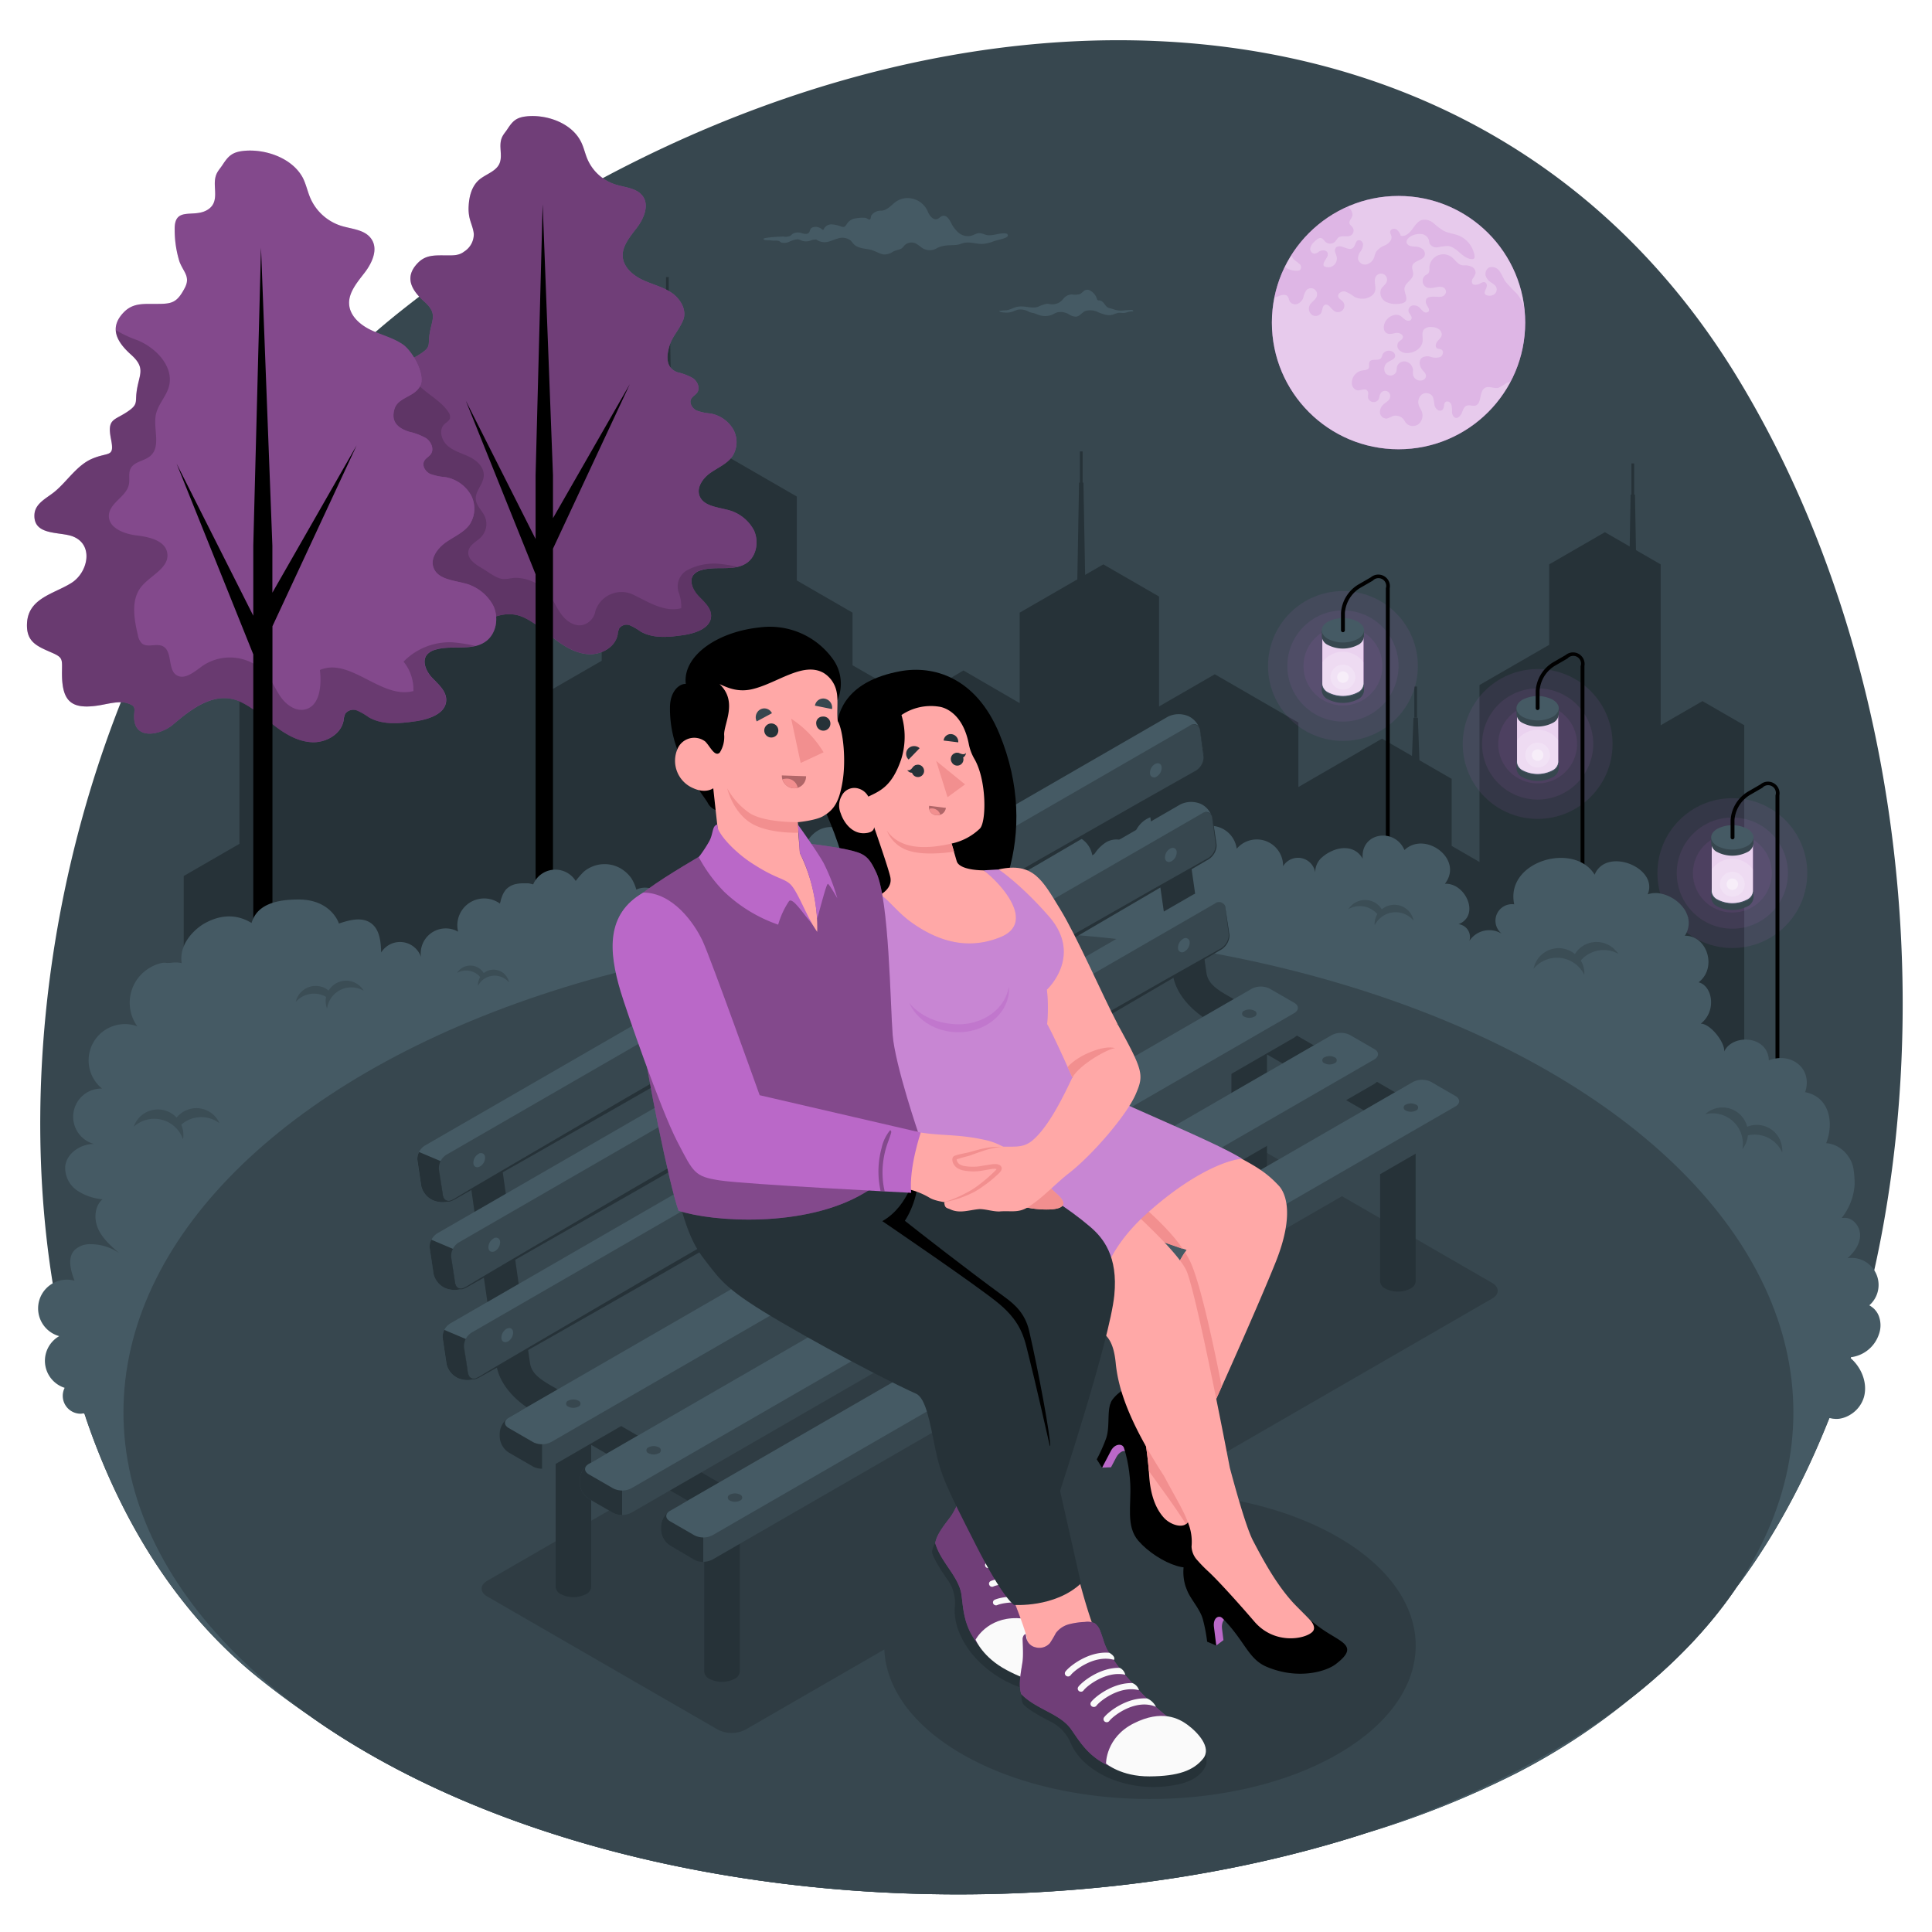 <svg class="animated" id="freepik_stories-night-date" xmlns="http://www.w3.org/2000/svg" viewBox="0 0 500 500" version="1.1" xmlns:xlink="http://www.w3.org/1999/xlink" xmlns:svgjs="http://svgjs.com/svgjs"><style>svg#freepik_stories-night-date:not(.animated) .animable {opacity: 0;}svg#freepik_stories-night-date.animated #freepik--background--inject-85 {animation: 3.0s 1 forwards cubic-bezier(.36,-0.01,.5,1.38) slideDown;animation-delay: 0s;}svg#freepik_stories-night-date.animated #freepik--Stars--inject-85 {animation: 3.0s 1 forwards cubic-bezier(.36,-0.01,.5,1.38) slideDown;animation-delay: 1.5s;opacity: 0}svg#freepik_stories-night-date.animated #freepik--Background--inject-85 {animation: 3.0s 1 forwards cubic-bezier(.36,-0.01,.5,1.38) slideDown;animation-delay: 0s;}svg#freepik_stories-night-date.animated #freepik--Lights--inject-85 {animation: 0.5s 1 forwards cubic-bezier(.36,-0.01,.5,1.38) fadeIn;animation-delay: 0s;}svg#freepik_stories-night-date.animated #freepik--Streetlights--inject-85 {animation: 0.5s 1 forwards cubic-bezier(.36,-0.01,.5,1.38) fadeIn;animation-delay: 0s;}svg#freepik_stories-night-date.animated #freepik--moon--inject-85 {animation: 4.0s 1 forwards cubic-bezier(.36,-0.01,.5,1.38) slideDown;animation-delay: 0s;}svg#freepik_stories-night-date.animated #freepik--Moon--inject-85 {animation: 4.0s 1 forwards cubic-bezier(.36,-0.01,.5,1.38) slideDown;animation-delay: 0s;}svg#freepik_stories-night-date.animated #freepik--Heart--inject-85 {animation: 3.0s 1 forwards cubic-bezier(.36,-0.01,.5,1.38) slideUp;animation-delay: 0s;}svg#freepik_stories-night-date.animated #freepik--heart--inject-85 {animation: 3.0s 1 forwards cubic-bezier(.36,-0.01,.5,1.38) slideUp;animation-delay: 1.5s;opacity: 0}svg#freepik_stories-night-date.animated #freepik--Hearts--inject-85 {animation: 3.0s 1 forwards cubic-bezier(.36,-0.01,.5,1.38) slideUp;animation-delay: 0s;}            @keyframes slideDown {                0% {                    opacity: 0;                    transform: translateY(-30px);                }                100% {                    opacity: 1;                    transform: translateY(0);                }            }                    @keyframes fadeIn {                0% {                    opacity: 0;                }                100% {                    opacity: 1;                }            }                    @keyframes slideUp {                0% {                    opacity: 0;                    transform: translateY(30px);                }                100% {                    opacity: 1;                    transform: inherit;                }            }        </style><g id="freepik--Background--inject-85" class="animable" style="transform-origin: 251.416px 250.341px;"><path id="freepik--background--inject-85" d="M449.46,410.77c54.8-73,59.57-215.18.35-312.79C378-20.41,219.49-11.13,104.1,80.19-4.83,166.38-20.44,363,66.07,433.56c4.55,3.72,9.26,7.21,14.1,10.52q7,5,15.07,9.65c70.08,40.46,176.32,47.32,258.66,20.58a238.76,238.76,0,0,0,38.84-15.55A167.14,167.14,0,0,0,421.48,440C433.24,430.84,442.56,421,449.46,410.77Z" style="fill: rgb(55, 71, 79); transform-origin: 251.416px 250.341px;" class="animable"></path><g id="freepik--Stars--inject-85" class="animable" style="transform-origin: 342.878px 99.089px;"><g id="freepik--stars--inject-85" class="animable" style="transform-origin: 342.878px 99.089px;"><path d="M304.28,120a.91.91,0,1,1-.9-.9A.9.9,0,0,1,304.28,120Z" style="fill: rgb(224, 224, 224); transform-origin: 303.37px 120.01px;" id="elils4p3nftqq" class="animable"></path><path d="M227.12,115a.91.91,0,0,1-1.81,0,.91.91,0,1,1,1.81,0Z" style="fill: rgb(224, 224, 224); transform-origin: 226.215px 114.905px;" id="elrgoadkts2fg" class="animable"></path><path d="M424.19,97a.91.91,0,1,1-.91-.9A.9.9,0,0,1,424.19,97Z" style="fill: rgb(224, 224, 224); transform-origin: 423.28px 97.01px;" id="elhzanm5i4s4a" class="animable"></path><path d="M294.17,38a.9.9,0,1,1-.24-1.26A.91.91,0,0,1,294.17,38Z" style="fill: rgb(224, 224, 224); transform-origin: 293.428px 37.488px;" id="ellx18s996d1j" class="animable"></path><path d="M313,114.4a.59.59,0,1,1-.58-.59A.58.58,0,0,1,313,114.4Z" style="fill: rgb(224, 224, 224); transform-origin: 312.41px 114.4px;" id="el2zpjmpbkh94" class="animable"></path><path d="M306,41.76a.59.59,0,1,1-.16-.82A.59.59,0,0,1,306,41.76Z" style="fill: rgb(224, 224, 224); transform-origin: 305.511px 41.43px;" id="elkx0vxrjue" class="animable"></path><path d="M292.36,50.14a.59.59,0,0,1-.82.16.59.59,0,1,1,.82-.16Z" style="fill: rgb(224, 224, 224); transform-origin: 291.87px 49.811px;" id="elfg0nby14s7q" class="animable"></path><path d="M344.93,136.76a.59.59,0,1,1-.59-.59A.59.59,0,0,1,344.93,136.76Z" style="fill: rgb(224, 224, 224); transform-origin: 344.34px 136.76px;" id="elje7rhmg71yk" class="animable"></path><path d="M242.91,105.41a.59.59,0,1,1-1.17,0,.59.59,0,1,1,1.17,0Z" style="fill: rgb(224, 224, 224); transform-origin: 242.325px 105.41px;" id="elk5xlefpquib" class="animable"></path><path d="M437.21,102.25a.59.59,0,1,1-.59-.59A.59.59,0,0,1,437.21,102.25Z" style="fill: rgb(224, 224, 224); transform-origin: 436.62px 102.25px;" id="elavpcmh63f9" class="animable"></path><path d="M460.45,161a.6.6,0,0,1-.59.59.59.59,0,0,1,0-1.18A.6.6,0,0,1,460.45,161Z" style="fill: rgb(224, 224, 224); transform-origin: 459.86px 161px;" id="el45x64abliks" class="animable"></path></g></g></g><g id="freepik--Buildings--inject-85" class="animable" style="transform-origin: 249.48px 192.75px;"><rect x="366.02" y="177.68" width="0.7" height="8.07" style="fill: rgb(38, 50, 56); transform-origin: 366.37px 181.715px;" id="elx7h27enufxl" class="animable"></rect><polygon points="451.41 313.8 451.41 187.69 440.6 181.45 429.78 187.7 429.78 146.06 423.39 142.37 423.13 128.01 422.92 128.01 422.92 119.94 422.21 119.94 422.21 128.01 422 128.01 421.76 141.43 415.35 137.73 400.93 146.06 400.93 166.88 382.9 177.28 382.9 223.09 375.69 218.92 375.69 201.57 367.35 196.75 366.94 185.76 365.81 185.76 365.42 195.64 357.66 191.16 336.02 203.68 336.02 187 314.39 174.5 299.96 182.83 299.96 154.38 285.54 146.06 280.83 148.78 280.39 124.9 280.18 124.9 280.18 116.83 279.48 116.83 279.48 124.9 279.26 124.9 278.81 149.94 263.9 158.55 263.9 181.97 249.34 173.52 236.36 181.2 220.63 172.17 220.63 158.55 206.21 150.22 206.21 128.5 177.36 111.85 173.9 113.84 173.29 79.78 173.07 79.78 173.07 71.7 172.37 71.7 172.37 79.78 172.16 79.78 171.51 115.22 166.54 118.09 166.54 134.75 159.33 138.91 159.33 155.57 155.72 157.65 155.72 171.01 141.45 179.23 141.45 160.31 119.67 147.71 101.64 158.12 101.63 186.78 76.39 172.21 71.5 175.04 70.88 153.47 70.66 153.47 70.66 145.4 69.96 145.4 69.96 153.47 69.75 153.47 69.11 176.42 61.97 180.54 61.97 218.38 47.55 226.71 47.55 313.8 451.41 313.8" style="fill: rgb(38, 50, 56); transform-origin: 249.48px 192.75px;" id="el3j4iek59lg9" class="animable"></polygon></g><g id="freepik--Streetlights--inject-85" class="animable" style="transform-origin: 401.956px 237.16px;"><g id="freepik--Lights--inject-85" class="animable" style="transform-origin: 401.956px 237.16px;"><g id="el0iohaptx04q"><circle cx="448.33" cy="225.96" r="10.21" style="fill: rgb(186, 104, 200); opacity: 0.1; transform-origin: 448.33px 225.96px; transform: rotate(-45deg);" class="animable"></circle></g><g id="eld8h1xfr4vda"><circle cx="448.33" cy="225.96" r="14.39" style="fill: rgb(186, 104, 200); opacity: 0.1; transform-origin: 448.33px 225.96px; transform: rotate(-45deg);" class="animable"></circle></g><g id="elemkaj9e66yt"><circle cx="448.33" cy="225.96" r="19.39" style="fill: rgb(186, 104, 200); opacity: 0.1; transform-origin: 448.33px 225.96px; transform: rotate(-45deg);" class="animable"></circle></g><path d="M442.86,230.78H453.8v1.58a2.74,2.74,0,0,1-1.61,2.23,8.56,8.56,0,0,1-7.73,0,2.72,2.72,0,0,1-1.6-2.23h0Z" style="fill: rgb(55, 71, 79); transform-origin: 448.33px 233.146px;" id="eljq7qabg7mv" class="animable"></path><path d="M452.19,228.54c2.14,1.24,2.14,3.24,0,4.47a8.56,8.56,0,0,1-7.73,0c-2.14-1.23-2.14-3.23,0-4.47A8.56,8.56,0,0,1,452.19,228.54Z" style="fill: rgb(69, 90, 100); transform-origin: 448.325px 230.775px;" id="eltbvbfpifgr" class="animable"></path><path d="M443,218.22h10.65v12.41a2.64,2.64,0,0,1-1.56,2.17,8.26,8.26,0,0,1-7.53,0,2.64,2.64,0,0,1-1.56-2.17h0Z" style="fill: rgb(186, 104, 200); transform-origin: 448.325px 225.964px;" id="ell9v41lpy1f" class="animable"></path><g id="el6jj0ylijxk"><path d="M443,218.22h10.65v12.41a2.64,2.64,0,0,1-1.56,2.17,8.26,8.26,0,0,1-7.53,0,2.64,2.64,0,0,1-1.56-2.17h0Z" style="fill: rgb(255, 255, 255); opacity: 0.7; transform-origin: 448.325px 225.964px;" class="animable"></path></g><path d="M452.09,216c2.08,1.2,2.08,3.15,0,4.35a8.33,8.33,0,0,1-7.53,0c-2.08-1.2-2.08-3.15,0-4.35A8.33,8.33,0,0,1,452.09,216Z" style="fill: rgb(186, 104, 200); transform-origin: 448.325px 218.175px;" id="elq2a1b4qmg4a" class="animable"></path><g id="elnwo13z5gm4"><path d="M452.09,216c2.08,1.2,2.08,3.15,0,4.35a8.33,8.33,0,0,1-7.53,0c-2.08-1.2-2.08-3.15,0-4.35A8.33,8.33,0,0,1,452.09,216Z" style="fill: rgb(255, 255, 255); opacity: 0.5; transform-origin: 448.325px 218.175px;" class="animable"></path></g><g id="elncrewmxmz9"><path d="M445.13,228.84a3.2,3.2,0,1,0,3.2-3.2A3.2,3.2,0,0,0,445.13,228.84Z" style="fill: rgb(255, 255, 255); opacity: 0.2; transform-origin: 448.33px 228.84px;" class="animable"></path></g><g id="eltmnw59x6j1g"><path d="M443,225a6.54,6.54,0,0,1,10.65,0v5.61a2.64,2.64,0,0,1-1.56,2.17,8.26,8.26,0,0,1-7.53,0,2.64,2.64,0,0,1-1.56-2.17Z" style="fill: rgb(255, 255, 255); opacity: 0.2; transform-origin: 448.325px 227.972px;" class="animable"></path></g><g id="el94odvlryl4v"><path d="M446.84,228.84a1.49,1.49,0,1,0,1.49-1.49A1.49,1.49,0,0,0,446.84,228.84Z" style="fill: rgb(255, 255, 255); opacity: 0.4; transform-origin: 448.33px 228.84px;" class="animable"></path></g><path d="M442.86,216.72H453.8v1.58a2.72,2.72,0,0,1-1.61,2.23,8.56,8.56,0,0,1-7.73,0,2.71,2.71,0,0,1-1.6-2.23h0Z" style="fill: rgb(55, 71, 79); transform-origin: 448.33px 219.086px;" id="elyjxjyzqizes" class="animable"></path><path d="M452.19,214.49c2.14,1.23,2.14,3.23,0,4.46a8.56,8.56,0,0,1-7.73,0c-2.14-1.23-2.14-3.23,0-4.46A8.5,8.5,0,0,1,452.19,214.49Z" style="fill: rgb(69, 90, 100); transform-origin: 448.325px 216.716px;" id="eln5ze9r5xboj" class="animable"></path><path d="M460,325.62a.5.5,0,0,1-.5-.5V205.82a2,2,0,0,0-3.39-1.95l-3.35,1.94a8.33,8.33,0,0,0-3.88,6.43v4.48a.51.51,0,0,1-.5.5h0a.5.5,0,0,1-.5-.5v-4.48a9.31,9.31,0,0,1,4.38-7.3l3.35-1.94a3,3,0,0,1,4.89,2.82v119.3A.5.5,0,0,1,460,325.62Z" id="ely70i4uo1w7k" class="animable" style="transform-origin: 454.214px 263.955px;"></path><g id="el3ncqnxtsh5"><circle cx="397.94" cy="192.54" r="10.21" style="fill: rgb(186, 104, 200); opacity: 0.1; transform-origin: 397.94px 192.54px; transform: rotate(-67.5deg);" class="animable"></circle></g><g id="elzz5961u1u1g"><circle cx="397.94" cy="192.54" r="14.39" style="fill: rgb(186, 104, 200); opacity: 0.1; transform-origin: 397.94px 192.54px; transform: rotate(-67.5deg);" class="animable"></circle></g><g id="el5u760kzg3m4"><circle cx="397.94" cy="192.54" r="19.39" style="fill: rgb(186, 104, 200); opacity: 0.1; transform-origin: 397.94px 192.54px; transform: rotate(-45deg);" class="animable"></circle></g><path d="M392.47,197.35H403.4v1.58a2.72,2.72,0,0,1-1.6,2.24,8.56,8.56,0,0,1-7.73,0,2.72,2.72,0,0,1-1.6-2.24h0Z" style="fill: rgb(55, 71, 79); transform-origin: 397.935px 199.721px;" id="el2s3ovkof2me" class="animable"></path><path d="M401.8,195.12c2.14,1.23,2.14,3.23,0,4.47a8.56,8.56,0,0,1-7.73,0c-2.14-1.24-2.14-3.24,0-4.47A8.56,8.56,0,0,1,401.8,195.12Z" style="fill: rgb(69, 90, 100); transform-origin: 397.935px 197.355px;" id="elolax6t7s03" class="animable"></path><path d="M392.61,184.8h10.65v12.41a2.65,2.65,0,0,1-1.56,2.17,8.33,8.33,0,0,1-7.53,0,2.65,2.65,0,0,1-1.56-2.17h0Z" style="fill: rgb(186, 104, 200); transform-origin: 397.935px 192.54px;" id="eldhkbxvornmw" class="animable"></path><g id="elyb74q5ainl"><path d="M392.61,184.8h10.65v12.41a2.65,2.65,0,0,1-1.56,2.17,8.33,8.33,0,0,1-7.53,0,2.65,2.65,0,0,1-1.56-2.17h0Z" style="fill: rgb(255, 255, 255); opacity: 0.7; transform-origin: 397.935px 192.54px;" class="animable"></path></g><path d="M401.7,182.62c2.08,1.2,2.08,3.15,0,4.35a8.33,8.33,0,0,1-7.53,0c-2.08-1.2-2.08-3.15,0-4.35A8.33,8.33,0,0,1,401.7,182.62Z" style="fill: rgb(186, 104, 200); transform-origin: 397.935px 184.795px;" id="elcei21z076ap" class="animable"></path><g id="el9pu1qzug4k"><path d="M401.7,182.62c2.08,1.2,2.08,3.15,0,4.35a8.33,8.33,0,0,1-7.53,0c-2.08-1.2-2.08-3.15,0-4.35A8.33,8.33,0,0,1,401.7,182.62Z" style="fill: rgb(255, 255, 255); opacity: 0.5; transform-origin: 397.935px 184.795px;" class="animable"></path></g><g id="elt8hzu0ecdti"><path d="M394.74,195.42a3.2,3.2,0,1,0,3.2-3.2A3.2,3.2,0,0,0,394.74,195.42Z" style="fill: rgb(255, 255, 255); opacity: 0.2; transform-origin: 397.94px 195.42px;" class="animable"></path></g><g id="elkcle9vqwafe"><path d="M392.61,191.6a6.54,6.54,0,0,1,10.65,0v5.61a2.65,2.65,0,0,1-1.56,2.17,8.33,8.33,0,0,1-7.53,0,2.65,2.65,0,0,1-1.56-2.17Z" style="fill: rgb(255, 255, 255); opacity: 0.2; transform-origin: 397.935px 194.568px;" class="animable"></path></g><g id="elwupnjpgh2zn"><path d="M396.45,195.42a1.49,1.49,0,1,0,1.49-1.49A1.48,1.48,0,0,0,396.45,195.42Z" style="fill: rgb(255, 255, 255); opacity: 0.4; transform-origin: 397.94px 195.42px;" class="animable"></path></g><path d="M392.47,183.3H403.4v1.57a2.72,2.72,0,0,1-1.6,2.24,8.56,8.56,0,0,1-7.73,0,2.72,2.72,0,0,1-1.6-2.24h0Z" style="fill: rgb(55, 71, 79); transform-origin: 397.935px 185.666px;" id="elsf6jjxropk7" class="animable"></path><path d="M401.8,181.06c2.14,1.24,2.14,3.24,0,4.47a8.56,8.56,0,0,1-7.73,0c-2.14-1.23-2.14-3.23,0-4.47A8.56,8.56,0,0,1,401.8,181.06Z" style="fill: rgb(69, 90, 100); transform-origin: 397.935px 183.295px;" id="el93poi71cvo" class="animable"></path><path d="M409.55,282.91a.5.5,0,0,1-.5-.5v-110a2,2,0,0,0-3.38-2l-3.35,1.94a8.31,8.31,0,0,0-3.88,6.43v4.48a.51.51,0,0,1-.5.5h0a.5.5,0,0,1-.5-.5v-4.48a9.29,9.29,0,0,1,4.38-7.3l3.35-1.94a3,3,0,0,1,4.88,2.82v110A.5.5,0,0,1,409.55,282.91Z" id="elzq0wu3950bd" class="animable" style="transform-origin: 403.768px 225.875px;"></path><g id="elhe2cwjqpuoj"><circle cx="347.55" cy="172.36" r="10.21" style="fill: rgb(186, 104, 200); opacity: 0.1; transform-origin: 347.55px 172.36px;" class="animable"></circle></g><g id="el93gz884erd9"><circle cx="347.55" cy="172.36" r="14.39" style="fill: rgb(186, 104, 200); opacity: 0.1; transform-origin: 347.55px 172.36px;" class="animable"></circle></g><g id="eldmftk76rezo"><circle cx="347.55" cy="172.36" r="19.39" style="fill: rgb(186, 104, 200); opacity: 0.1; transform-origin: 347.55px 172.36px;" class="animable"></circle></g><path d="M342.08,177.17H353v1.58a2.7,2.7,0,0,1-1.6,2.23,8.5,8.5,0,0,1-7.73,0,2.7,2.7,0,0,1-1.6-2.23h0Z" style="fill: rgb(55, 71, 79); transform-origin: 347.535px 179.54px;" id="elwr07ccbbcq" class="animable"></path><path d="M351.41,174.94c2.14,1.23,2.14,3.23,0,4.46a8.5,8.5,0,0,1-7.73,0c-2.14-1.23-2.14-3.23,0-4.46A8.5,8.5,0,0,1,351.41,174.94Z" style="fill: rgb(69, 90, 100); transform-origin: 347.545px 177.17px;" id="el4bpbwwtc8ug" class="animable"></path><path d="M342.22,164.61h10.65V177a2.65,2.65,0,0,1-1.56,2.18,8.33,8.33,0,0,1-7.53,0,2.65,2.65,0,0,1-1.56-2.18h0Z" style="fill: rgb(186, 104, 200); transform-origin: 347.545px 172.345px;" id="elk3dxw1idkkd" class="animable"></path><g id="elpkeqm97lf8"><path d="M342.22,164.61h10.65V177a2.65,2.65,0,0,1-1.56,2.18,8.33,8.33,0,0,1-7.53,0,2.65,2.65,0,0,1-1.56-2.18h0Z" style="fill: rgb(255, 255, 255); opacity: 0.7; transform-origin: 347.545px 172.345px;" class="animable"></path></g><path d="M351.31,162.44c2.08,1.2,2.08,3.15,0,4.35a8.33,8.33,0,0,1-7.53,0c-2.08-1.2-2.08-3.15,0-4.35A8.33,8.33,0,0,1,351.31,162.44Z" style="fill: rgb(186, 104, 200); transform-origin: 347.545px 164.615px;" id="elbxza791wk56" class="animable"></path><g id="ely9lied51oxd"><path d="M351.31,162.44c2.08,1.2,2.08,3.15,0,4.35a8.33,8.33,0,0,1-7.53,0c-2.08-1.2-2.08-3.15,0-4.35A8.33,8.33,0,0,1,351.31,162.44Z" style="fill: rgb(255, 255, 255); opacity: 0.5; transform-origin: 347.545px 164.615px;" class="animable"></path></g><g id="el3xr5comk94u"><path d="M344.34,175.23a3.21,3.21,0,1,0,3.21-3.2A3.21,3.21,0,0,0,344.34,175.23Z" style="fill: rgb(255, 255, 255); opacity: 0.2; transform-origin: 347.55px 175.24px;" class="animable"></path></g><g id="elqfq2877lcx"><path d="M342.22,171.42a6.53,6.53,0,0,1,10.65,0V177a2.65,2.65,0,0,1-1.56,2.18,8.33,8.33,0,0,1-7.53,0,2.65,2.65,0,0,1-1.56-2.18Z" style="fill: rgb(255, 255, 255); opacity: 0.2; transform-origin: 347.545px 174.374px;" class="animable"></path></g><g id="elmihjinwnu6"><path d="M346.06,175.23a1.49,1.49,0,1,0,1.49-1.48A1.49,1.49,0,0,0,346.06,175.23Z" style="fill: rgb(255, 255, 255); opacity: 0.4; transform-origin: 347.55px 175.24px;" class="animable"></path></g><path d="M342.08,163.11H353v1.58a2.7,2.7,0,0,1-1.6,2.23,8.5,8.5,0,0,1-7.73,0,2.7,2.7,0,0,1-1.6-2.23h0Z" style="fill: rgb(55, 71, 79); transform-origin: 347.535px 165.48px;" id="elhniy8w6akd" class="animable"></path><path d="M351.41,160.88c2.14,1.23,2.14,3.23,0,4.47a8.56,8.56,0,0,1-7.73,0c-2.14-1.24-2.14-3.24,0-4.47A8.56,8.56,0,0,1,351.41,160.88Z" style="fill: rgb(69, 90, 100); transform-origin: 347.545px 163.115px;" id="elbj9uj20akg4" class="animable"></path><path d="M359.16,258.56a.51.51,0,0,1-.5-.5V152.22a2,2,0,0,0-3.38-1.95l-3.35,1.93a8.34,8.34,0,0,0-3.88,6.44v4.47a.5.5,0,0,1-.5.5h0a.5.5,0,0,1-.5-.5v-4.47a9.28,9.28,0,0,1,4.38-7.3l3.35-1.94a3,3,0,0,1,4.88,2.82V258.06A.5.5,0,0,1,359.16,258.56Z" id="el9zngsma95" class="animable" style="transform-origin: 353.378px 203.63px;"></path></g></g><g id="freepik--Trees--inject-85" class="animable" style="transform-origin: 101.386px 168.502px;"><g id="freepik--Tree--inject-85" class="animable" style="transform-origin: 140.572px 147.337px;"><g id="freepik--tree--inject-85" class="animable" style="transform-origin: 140.572px 147.337px;"><path d="M130.87,159a9,9,0,0,1,4.88.88c2.93,1.41,5.35,3.66,7.95,5.62s5.56,3.7,8.81,3.81,6.77-1.91,7.35-5.11a4.9,4.9,0,0,1,.42-1.63,2.38,2.38,0,0,1,2.78-.72,14.68,14.68,0,0,1,2.68,1.55c3.29,1.94,7.41,1.5,11.19.95,3.14-.46,7.11-1.85,7.1-5,0-2.07-1.82-3.6-3.24-5.1s-2.59-3.92-1.28-5.53a3.74,3.74,0,0,1,1.82-1.12c3.93-1.28,8.74.43,12.06-2,2.47-1.82,3-5.54,1.75-8.32a10.56,10.56,0,0,0-7.09-5.39c-2.64-.68-6-1-7-3.53-.86-2.22.87-4.63,2.83-6s4.31-2.33,5.67-4.29a6.8,6.8,0,0,0,.19-7,8.61,8.61,0,0,0-5.93-4.07,13.07,13.07,0,0,1-3.59-.78c-1.1-.56-1.93-2-1.33-3,.35-.65,1.1-1,1.53-1.59.84-1.17.12-2.9-1.06-3.74a14.62,14.62,0,0,0-4-1.54c-2.85-1-3-3.64-2.2-6.52s2.4-4.06,3.62-6.94c1.07-2.55-.64-5.52-2.92-7.09s-5.07-2.19-7.57-3.37-4.93-3.28-5.13-6,1.91-5.21,3.64-7.46S168,53.37,166.5,51s-4.68-2.44-7.28-3.27a11.8,11.8,0,0,1-7.16-6.46c-.7-1.6-1-3.35-1.86-4.88-2.58-4.76-9.06-6.85-14.08-6.26-2.63.31-3.5,1.32-4.78,3.25-.73,1.14-1.49,1.72-1.75,3.29-.32,2,.55,4.26-.54,6.07s-3.66,2.49-5.22,3.94c-1.78,1.66-2.42,4.2-2.54,6.63a11,11,0,0,0,.21,3c.32,1.43,1,2.78,1.12,4.25a5.32,5.32,0,0,1-2.47,4.53c-1.46,1.14-3,1-4.83,1-2.81,0-5.16-.16-7.22,2-3.62,3.75-1.47,7.14,1.75,10,3.66,3.28,1.72,4.72,1.24,9-.23,2,.24,2.68-1.59,4-3.47,2.57-5.4,1.7-4.43,6.74.89,4.59-.48,3-4.46,4.73-3.53,1.52-5.86,5.32-8.72,7.7-1.84,1.52-4.65,2.7-4.82,5.38-.33,5.12,6,4,9.07,5.22,5,2,3.48,8.49-.39,10.92-4.09,2.57-10,3.52-10.38,9.39-.26,4.5,2.3,5.5,5.79,7,2.79,1.21,2.44,1.56,2.43,4.88,0,6.72,2.26,8.62,8.87,7.52,1.82-.3,4.58-1.07,6.39-.52,2.53.76,1.67,1.38,1.74,3.5.18,5.42,6.49,3.89,9.16,1.57C122.83,162.48,126.7,159.37,130.87,159Z" style="fill: rgb(186, 104, 200); transform-origin: 140.572px 99.673px;" id="el2dd7zkuugna" class="animable"></path><g id="el8ndtubd8t2q"><path d="M130.87,159a9,9,0,0,1,4.88.88c2.93,1.41,5.35,3.66,7.95,5.62s5.56,3.7,8.81,3.81,6.77-1.91,7.35-5.11a4.9,4.9,0,0,1,.42-1.63,2.38,2.38,0,0,1,2.78-.72,14.68,14.68,0,0,1,2.68,1.55c3.29,1.94,7.41,1.5,11.19.95,3.14-.46,7.11-1.85,7.1-5,0-2.07-1.82-3.6-3.24-5.1s-2.59-3.92-1.28-5.53a3.74,3.74,0,0,1,1.82-1.12c3.93-1.28,8.74.43,12.06-2,2.47-1.82,3-5.54,1.75-8.32a10.56,10.56,0,0,0-7.09-5.39c-2.64-.68-6-1-7-3.53-.86-2.22.87-4.63,2.83-6s4.31-2.33,5.67-4.29a6.8,6.8,0,0,0,.19-7,8.61,8.61,0,0,0-5.93-4.07,13.07,13.07,0,0,1-3.59-.78c-1.1-.56-1.93-2-1.33-3,.35-.65,1.1-1,1.53-1.59.84-1.17.12-2.9-1.06-3.74a14.62,14.62,0,0,0-4-1.54c-2.85-1-3-3.64-2.2-6.52s2.4-4.06,3.62-6.94c1.07-2.55-.64-5.52-2.92-7.09s-5.07-2.19-7.57-3.37-4.93-3.28-5.13-6,1.91-5.21,3.64-7.46S168,53.37,166.5,51s-4.68-2.44-7.28-3.27a11.8,11.8,0,0,1-7.16-6.46c-.7-1.6-1-3.35-1.86-4.88-2.58-4.76-9.06-6.85-14.08-6.26-2.63.31-3.5,1.32-4.78,3.25-.73,1.14-1.49,1.72-1.75,3.29-.32,2,.55,4.26-.54,6.07s-3.66,2.49-5.22,3.94c-1.78,1.66-2.42,4.2-2.54,6.63a11,11,0,0,0,.21,3c.32,1.43,1,2.78,1.12,4.25a5.32,5.32,0,0,1-2.47,4.53c-1.46,1.14-3,1-4.83,1-2.81,0-5.16-.16-7.22,2-3.62,3.75-1.47,7.14,1.75,10,3.66,3.28,1.72,4.72,1.24,9-.23,2,.24,2.68-1.59,4-3.47,2.57-5.4,1.7-4.43,6.74.89,4.59-.48,3-4.46,4.73-3.53,1.52-5.86,5.32-8.72,7.7-1.84,1.52-4.65,2.7-4.82,5.38-.33,5.12,6,4,9.07,5.22,5,2,3.48,8.49-.39,10.92-4.09,2.57-10,3.52-10.38,9.39-.26,4.5,2.3,5.5,5.79,7,2.79,1.21,2.44,1.56,2.43,4.88,0,6.72,2.26,8.62,8.87,7.52,1.82-.3,4.58-1.07,6.39-.52,2.53.76,1.67,1.38,1.74,3.5.18,5.42,6.49,3.89,9.16,1.57C122.83,162.48,126.7,159.37,130.87,159Z" style="opacity: 0.4; transform-origin: 140.572px 99.673px;" class="animable"></path></g><g id="el10xa7fnx0tf"><path d="M183.72,157.83a7.27,7.27,0,0,0-1.28-1.91c-.53-.6-1.12-1.17-1.65-1.73a7.49,7.49,0,0,1-1.67-2.73,2.91,2.91,0,0,1,.39-2.8,2.87,2.87,0,0,1,.82-.69,5,5,0,0,1,1-.43,8.13,8.13,0,0,1,1.38-.32,3.18,3.18,0,0,1,.43-.06c.36,0,.72-.09,1.08-.11l.37,0c1.17-.05,2.35,0,3.5-.08.21,0,.42,0,.63,0s.48,0,.72-.06.49-.06.74-.1a5.78,5.78,0,0,0,.6-.11l.06,0a35.77,35.77,0,0,0-5.32-.83,15,15,0,0,0-7.56,1.63,4.82,4.82,0,0,0-2.29,5.9,10.13,10.13,0,0,1,.63,4c-4.12,1.12-8.2-1.41-12.23-3.41a7.1,7.1,0,0,0-10,4.19,4.46,4.46,0,0,1-3.25,3.56c-2.08.47-4.16-.92-5.45-2.62s-2.07-3.73-3.37-5.42a11.23,11.23,0,0,0-8.23-4.15c-1.3-.08-2.73.49-3.95.25-1.71-.33-3.77-2-5.3-2.88s-3.6-2.31-3.31-4.19,2.26-2.57,3.44-3.89a4.92,4.92,0,0,0,.81-5.2c-.68-1.51-2.14-2.69-2.32-4.34-.23-2.2,2-4,2.06-6.23s-1.75-3.85-3.65-4.8-4.06-1.48-5.68-2.88-2.39-4.11-.87-5.6c.51-.5,1.26-.85,1.45-1.55a2.08,2.08,0,0,0-.44-1.64c-1.47-2.24-3.85-3.68-5.92-5.37s-6-5.11-4.53-7.42c-.7.73-.9,1.78-.44,4.17.89,4.59-.48,3-4.46,4.73-3.53,1.52-5.86,5.32-8.72,7.69h0c-.46.38-1,.74-1.51,1.1-1.57,1.1-3.18,2.27-3.31,4.28a4.38,4.38,0,0,0,.17,1.64,3.18,3.18,0,0,0,.68,1.16,3.43,3.43,0,0,0,.5.43,4.73,4.73,0,0,0,1.23.62c2,.74,4.79.68,6.49,1.37a5.4,5.4,0,0,1,1.56.94,4.74,4.74,0,0,1,1.59,3.55,7.77,7.77,0,0,1-3.54,6.43c-.51.32-1,.62-1.61.9-1.11.57-2.27,1.09-3.38,1.65a16.47,16.47,0,0,0-2.35,1.42,6.8,6.8,0,0,0-3,5.42c-.21,3.66,1.46,5,4,6.18.57.27,1.18.54,1.83.82,1.74.76,2.26,1.18,2.4,2.2a10.59,10.59,0,0,1,0,1.57c0,.33,0,.7,0,1.11a15.67,15.67,0,0,0,.45,4.16,4.44,4.44,0,0,0,2.71,3.23,8.09,8.09,0,0,0,3.43.4,20.6,20.6,0,0,0,2.28-.27,31.78,31.78,0,0,1,4.88-.71,5.21,5.21,0,0,1,1.51.19,2.9,2.9,0,0,1,1.64.88h0c.38.56.06,1.3.1,2.62a3.87,3.87,0,0,0,1.13,2.86,3.23,3.23,0,0,0,.54.37,4.13,4.13,0,0,0,2,.46,6.27,6.27,0,0,0,.74-.05A9.52,9.52,0,0,0,118.6,166a7.35,7.35,0,0,0,1.15-.82c.56-.48,1.15-1,1.76-1.47a27.86,27.86,0,0,1,4.82-3.28,12.59,12.59,0,0,1,4.54-1.43,8.87,8.87,0,0,1,2.41.08,9.24,9.24,0,0,1,2.47.8,19.1,19.1,0,0,1,2.11,1.2c.68.44,1.34.91,2,1.41,1.29,1,2.55,2,3.85,3a21.39,21.39,0,0,0,5.28,3.08,11.23,11.23,0,0,0,3.53.73,7.8,7.8,0,0,0,6.42-2.95,5.23,5.23,0,0,0,.93-2.16c.06-.28.09-.57.14-.84a2.4,2.4,0,0,1,.28-.79,1.65,1.65,0,0,1,.52-.53,2.51,2.51,0,0,1,1.49-.34,3.39,3.39,0,0,1,.77.15,14.28,14.28,0,0,1,2.67,1.55,10.35,10.35,0,0,0,4,1.3c.46.06.94.09,1.42.11s1,0,1.44,0a41.7,41.7,0,0,0,4.34-.45c2.36-.34,5.18-1.21,6.44-3a3.48,3.48,0,0,0,.66-2.07A3.82,3.82,0,0,0,183.72,157.83Z" style="opacity: 0.15; transform-origin: 138.141px 131.558px;" class="animable"></path></g><path d="M120.55,103.7l18.06,35.79V123l1.83-70.16L143.11,123V134.1L163,99.41,143.11,142V263.34a1.11,1.11,0,0,1-.66.92,3.5,3.5,0,0,1-3.18,0,1.11,1.11,0,0,1-.66-.92V148.62Z" id="elorifgfxzt2r" class="animable" style="transform-origin: 141.775px 158.741px;"></path></g></g><g id="freepik--tree--inject-85" class="animable" style="transform-origin: 67.704px 172.969px;"><g id="freepik--tree--inject-85" class="animable" style="transform-origin: 67.704px 172.969px;"><path d="M57.05,180.72a9.88,9.88,0,0,1,5.36,1c3.22,1.56,5.88,4,8.74,6.19s6.11,4.06,9.69,4.18,7.43-2.1,8.08-5.62a5.13,5.13,0,0,1,.45-1.79,2.63,2.63,0,0,1,3.06-.79,16.37,16.37,0,0,1,2.94,1.7c3.62,2.14,8.15,1.65,12.3,1.05,3.46-.51,7.82-2,7.81-5.53,0-2.27-2-4-3.56-5.61s-2.85-4.31-1.41-6.08a4.16,4.16,0,0,1,2-1.23c4.32-1.4,9.61.47,13.26-2.24,2.71-2,3.34-6.08,1.92-9.14a11.6,11.6,0,0,0-7.79-5.93c-2.9-.74-6.59-1.08-7.67-3.88-1-2.45,1-5.09,3.1-6.6s4.74-2.56,6.24-4.71a7.47,7.47,0,0,0,.21-7.74,9.47,9.47,0,0,0-6.52-4.47,14.51,14.51,0,0,1-4-.86c-1.21-.62-2.12-2.15-1.46-3.33.39-.72,1.22-1.09,1.69-1.75.92-1.29.12-3.19-1.17-4.11a16,16,0,0,0-4.41-1.69c-3.14-1-4.75-2.71-3.82-5.88s5.42-3.06,6.76-6.23c1.18-2.8-2.08-8.76-4.59-10.48S98.74,86.71,96,85.41s-5.42-3.59-5.64-6.63,2.1-5.73,4-8.2,3.52-5.93,1.86-8.57-5.14-2.68-8-3.59a13,13,0,0,1-7.88-7.11c-.76-1.75-1.13-3.67-2-5.35-2.84-5.24-10-7.53-15.48-6.89-2.89.34-3.85,1.45-5.25,3.57-.81,1.26-1.65,1.9-1.93,3.62-.42,2.54.92,5.75-1.47,7.68-3.62,2.93-9.17-1-9,5.54a27.6,27.6,0,0,0,1.22,8.17c1,2.75,3,3.95,1.32,7-2.13,4-3.52,4-7.79,4-3.09,0-5.66-.17-7.93,2.17-4,4.12-1.62,7.85,1.92,11,4,3.61,1.89,5.19,1.36,9.87-.25,2.25.27,2.94-1.75,4.44-3.8,2.82-5.93,1.87-4.86,7.4,1,5-.53,3.32-4.9,5.2-3.89,1.67-6.45,5.85-9.6,8.46-2,1.68-5.1,3-5.29,5.92-.36,5.63,6.64,4.39,10,5.74,5.44,2.2,3.82,9.33-.42,12C14,153.7,7.39,154.75,7,161.2c-.28,4.94,2.53,6,6.37,7.69,3.06,1.33,2.68,1.71,2.67,5.37,0,7.38,2.48,9.46,9.75,8.26,2-.33,5-1.17,7-.57,2.78.83,1.84,1.52,1.92,3.84.2,6,7.13,4.28,10.07,1.73C48.21,184.58,52.46,181.17,57.05,180.72Z" style="fill: rgb(186, 104, 200); transform-origin: 67.704px 115.53px;" id="el2dhxpf8l643" class="animable"></path><g id="el1kphfbreh7b"><path d="M57.05,180.72a9.88,9.88,0,0,1,5.36,1c3.22,1.56,5.88,4,8.74,6.19s6.11,4.06,9.69,4.18,7.43-2.1,8.08-5.62a5.13,5.13,0,0,1,.45-1.79,2.63,2.63,0,0,1,3.06-.79,16.37,16.37,0,0,1,2.94,1.7c3.62,2.14,8.15,1.65,12.3,1.05,3.46-.51,7.82-2,7.81-5.53,0-2.27-2-4-3.56-5.61s-2.85-4.31-1.41-6.08a4.16,4.16,0,0,1,2-1.23c4.32-1.4,9.61.47,13.26-2.24,2.71-2,3.34-6.08,1.92-9.14a11.6,11.6,0,0,0-7.79-5.93c-2.9-.74-6.59-1.08-7.67-3.88-1-2.45,1-5.09,3.1-6.6s4.74-2.56,6.24-4.71a7.47,7.47,0,0,0,.21-7.74,9.47,9.47,0,0,0-6.52-4.47,14.51,14.51,0,0,1-4-.86c-1.21-.62-2.12-2.15-1.46-3.33.39-.72,1.22-1.09,1.69-1.75.92-1.29.12-3.19-1.17-4.11a16,16,0,0,0-4.41-1.69c-3.14-1-4.75-2.71-3.82-5.88s5.42-3.06,6.76-6.23c1.18-2.8-2.08-8.76-4.59-10.48S98.74,86.71,96,85.41s-5.42-3.59-5.64-6.63,2.1-5.73,4-8.2,3.52-5.93,1.86-8.57-5.14-2.68-8-3.59a13,13,0,0,1-7.88-7.11c-.76-1.75-1.13-3.67-2-5.35-2.84-5.24-10-7.53-15.48-6.89-2.89.34-3.85,1.45-5.25,3.57-.81,1.26-1.65,1.9-1.93,3.62-.42,2.54.92,5.75-1.47,7.68-3.62,2.93-9.17-1-9,5.54a27.6,27.6,0,0,0,1.22,8.17c1,2.75,3,3.95,1.32,7-2.13,4-3.52,4-7.79,4-3.09,0-5.66-.17-7.93,2.17-4,4.12-1.62,7.85,1.92,11,4,3.61,1.89,5.19,1.36,9.87-.25,2.25.27,2.94-1.75,4.44-3.8,2.82-5.93,1.87-4.86,7.4,1,5-.53,3.32-4.9,5.2-3.89,1.67-6.45,5.85-9.6,8.46-2,1.68-5.1,3-5.29,5.92-.36,5.63,6.64,4.39,10,5.74,5.44,2.2,3.82,9.33-.42,12C14,153.7,7.39,154.75,7,161.2c-.28,4.94,2.53,6,6.37,7.69,3.06,1.33,2.68,1.71,2.67,5.37,0,7.38,2.48,9.46,9.75,8.26,2-.33,5-1.17,7-.57,2.78.83,1.84,1.52,1.92,3.84.2,6,7.13,4.28,10.07,1.73C48.21,184.58,52.46,181.17,57.05,180.72Z" style="opacity: 0.3; transform-origin: 67.704px 115.53px;" class="animable"></path></g><g id="el999e097uopo"><path d="M112.51,168.16c3.32-1.08,7.2-.23,10.48-1a39.44,39.44,0,0,0-5.88-.93,16.67,16.67,0,0,0-12.67,5,11.44,11.44,0,0,1,2.55,7.61c-8.24,2.24-16.35-8.81-24.2-5.45.48,4,0,9.35-3.87,10.22-2.28.51-4.57-1-6-2.88s-2.28-4.1-3.71-6a12.61,12.61,0,0,0-16.75-2.43c-2.13,1.54-4.79,3.87-6.92,2.33s-.89-6.14-3.41-7.39c-1.67-.84-4,.49-5.43-.75a3.87,3.87,0,0,1-1-2.06c-1-4.21-1.86-9.08.79-12.49,2.36-3,7.35-4.92,6.81-8.74-.46-3.26-4.6-4.24-7.87-4.62s-7.41-1.93-7.25-5.21,4.54-4.79,5.18-8c.28-1.36-.18-2.86.44-4.1.93-1.85,3.59-1.93,5.14-3.3,2.8-2.48.63-7.11,1.42-10.76.57-2.58,2.65-4.6,3.35-7.15,1.38-5.1-3.25-10-8.11-12a30.43,30.43,0,0,1-5.52-2.56L30,85.47c.12,2.3,1.83,4.44,4,6.37,4,3.61,1.89,5.19,1.37,9.87-.26,2.25.26,2.94-1.76,4.44-3.8,2.82-5.93,1.87-4.86,7.4,1,5-.53,3.32-4.9,5.2-3.89,1.67-6.45,5.85-9.59,8.46-2,1.68-5.11,3-5.3,5.92-.36,5.63,6.64,4.39,10,5.74,5.44,2.2,3.82,9.33-.42,12C14,153.7,7.39,154.75,7,161.2c-.28,4.94,2.53,6,6.37,7.69,3.06,1.33,2.68,1.71,2.67,5.37,0,7.38,2.48,9.46,9.75,8.26,2-.33,5-1.17,7-.57,2.78.83,1.84,1.52,1.92,3.84.2,6,7.13,4.28,10.07,1.73,3.38-2.94,7.63-6.35,12.22-6.8a9.88,9.88,0,0,1,5.36,1c3.22,1.56,5.88,4,8.74,6.19s6.11,4.06,9.69,4.18,7.43-2.1,8.08-5.62a5.13,5.13,0,0,1,.45-1.79,2.63,2.63,0,0,1,3.06-.79,16.37,16.37,0,0,1,2.94,1.7c3.62,2.14,8.15,1.65,12.3,1.05,3.46-.51,7.82-2,7.81-5.53,0-2.28-2-4-3.56-5.61s-2.85-4.31-1.41-6.08A4.16,4.16,0,0,1,112.51,168.16Z" style="opacity: 0.2; transform-origin: 64.985px 138.782px;" class="animable"></path></g><path d="M45.71,120l19.84,39.35V141.21l2-77.12,2.94,77.12v12.18l21.81-38.13L70.51,162.07V305.56a1.25,1.25,0,0,1-.73,1,3.92,3.92,0,0,1-3.5,0,1.25,1.25,0,0,1-.73-1V169.35Z" id="eluph07omlnz9" class="animable" style="transform-origin: 69.005px 185.531px;"></path></g></g></g><g id="freepik--Floor--inject-85" class="animable" style="transform-origin: 248.267px 349.422px;"><g id="freepik--floor--inject-85" class="animable" style="transform-origin: 248.267px 349.422px;"><g id="freepik--Shrubbery--inject-85" class="animable" style="transform-origin: 248.267px 349.408px;"><path d="M486.27,345.28a8.78,8.78,0,0,1-7.57,6c3,2.45,4.72,6.6,3.68,10.31a7.93,7.93,0,0,1-3.61,4.58,7.35,7.35,0,0,1-2.77,1,6,6,0,0,1-1.46,0c-.24,0-.47-.07-.7-.11-.39-.08-.39-.12-.55.27-2,4.92-4.09,9.8-6.41,14.58s-4.68,9.18-7.3,13.61-5.26,8.5-8.17,12.55c-.64.9-1.3,1.79-2,2.67-6.89,10.24-16.22,20.07-28,29.18a166.67,166.67,0,0,1-28.73,18.81,240,240,0,0,1-38.84,15.55C271.55,501,165.32,494.19,95.24,453.73q-8.05-4.65-15.08-9.65-7.25-5-14.09-10.52A118.5,118.5,0,0,1,57,425.3a125.21,125.21,0,0,1-9.66-10.92,137.35,137.35,0,0,1-8.52-12.11,150.93,150.93,0,0,1-7.4-13.2q-3.47-6.93-6.28-14.16c-1-2.45-1.86-4.92-2.72-7.41-.13-.38-.3-1.5-.66-1.68-.18-.08-.65.06-.85.05a4.63,4.63,0,0,1-4.18-6.7,7.35,7.35,0,0,1-1.4-13.38,7.44,7.44,0,1,1,3.95-14.35c-1-2.66-1.93-6,.09-8A5.76,5.76,0,0,1,23.43,322a12.84,12.84,0,0,1,7.46,2.34c-2.11-1.82-4.29-3.72-5.46-6.25s-1-5.91,1.1-7.72A13.87,13.87,0,0,1,19.82,308a7.07,7.07,0,0,1-2.93-6.24c.42-3.37,4-5.69,7.39-5.71a7.3,7.3,0,0,1,2.13-14.33,9.39,9.39,0,0,1,9.12-16.12,10.47,10.47,0,0,1,3.18-15.11,10.15,10.15,0,0,1,3-1.23,3.41,3.41,0,0,1,1.35-.06,5.39,5.39,0,0,0,.7,0c.51,0,1-.11,1.54-.11a7,7,0,0,1,1.72.17c-.79-5.3,3.8-9.07,5.8-10.22,2.51-1.43,7.19-3.3,12.28-.17,1-3.32,3.86-6.1,12.22-6.08s10.38,6.07,10.38,6.22c2.58-.85,5.91-1.85,8.35-.07,2.23,1.64,2.52,4.81,2.59,7.57a5.74,5.74,0,0,1,10.31,1.15,6.47,6.47,0,0,1,9.61-6.54,6.94,6.94,0,0,1,10.88-7.23c-.07,0,0-.26,0-.3a1.91,1.91,0,0,0,.13-.45,6.11,6.11,0,0,1,.31-1,6,6,0,0,1,1.07-1.94,5,5,0,0,1,2.72-1.44,8.77,8.77,0,0,1,1.77-.16h.88l.44,0a11.45,11.45,0,0,1,1.23.28,6.21,6.21,0,0,1,11-.89,21.57,21.57,0,0,1,2.15-2.44,8.36,8.36,0,0,1,9.51-.79l.31.2a9.06,9.06,0,0,1,2.39,2.27,10.73,10.73,0,0,1,1.33,3,5.21,5.21,0,0,1,6.53,1.76,5.49,5.49,0,0,1,7.25-3.08,5.36,5.36,0,0,1,.18-5.45c1.13-1.54,3.71-2,5-.53-.28-.32.1-1.33.26-1.63a2.93,2.93,0,0,1,.34-.5,1.88,1.88,0,0,0,.31-.51c.18-.5.32-1,.54-1.47a9.78,9.78,0,0,1,1.76-2.57,8.34,8.34,0,0,1,5.49-2.65c3.82-.19,7.62,3.18,7.39,7a4.13,4.13,0,0,1,4.21-2.38,5.36,5.36,0,0,1,4,2.93,7.73,7.73,0,0,1,4.24-6.48,6.76,6.76,0,0,1,7.52,1.23c2.19,2.23,2.38,5.68,2.44,8.8a5.75,5.75,0,0,1,7.85-1.27,4,4,0,0,1,5.67-5.2,8.71,8.71,0,0,1,6.47-9.52c4.15-.85,8.75,2.39,9.07,6.61a5.4,5.4,0,0,1,10.14,2.09,5.12,5.12,0,0,1,4.35-4.09c.37,0,.75,0,1.12,0,.13,0,.25-.06.37-.07a2.53,2.53,0,0,1,1.1.31,4.21,4.21,0,0,1,1.68,1.64,10.8,10.8,0,0,1,1.1,3.55,6.45,6.45,0,0,1,11.7,3.15,9.61,9.61,0,0,1,3.53-3.94,5.32,5.32,0,0,1,3.6-.62c.57.12,1,.47,1.59.59a5.25,5.25,0,0,1,1.88.89,6.88,6.88,0,1,1,13.7-1.07,6.83,6.83,0,0,1,13,1.9,6.81,6.81,0,0,1,12,4.53,4.51,4.51,0,0,1,8.33,1.7A5,5,0,0,1,342,222a10,10,0,0,1,2.45-1.64c2.95-1.45,6.48-1.24,8.21,1.88-.59-6.88,8.31-8.11,10.81-2.25,5.35-5.07,15.44,2.36,10.46,8.74,5.26-.34,9.25,8.14,3.56,10.45a3.34,3.34,0,0,1,2.78,4.33,6.16,6.16,0,0,1,8.42-1.84,4.28,4.28,0,0,1,3.19-7.63c-2.41-11.22,15.57-16.3,20.81-7.67,3-7.32,16.66-1.81,13.73,5.09a6.31,6.31,0,0,1,3.46-.18l.34.08a2.25,2.25,0,0,1,.33.08A9,9,0,0,1,432,232a4.37,4.37,0,0,1,.57.29l0,0a6.7,6.7,0,0,1,.88.54,7.62,7.62,0,0,1,.84.66c.09.08.19.15.27.23a10.58,10.58,0,0,1,1.18,1.34,2.75,2.75,0,0,1,.19.28c.07.08.12.19.19.29a8.17,8.17,0,0,1,.57,1.24,1.45,1.45,0,0,1,.09.25c0,.07,0,.14.07.22s.06.24.08.37a5.92,5.92,0,0,1-.9,4.46c5.83-.08,8.44,8.36,3.56,12.05,3.59.88,4.76,7.43.57,10.7,2.42,0,6.2,4.68,6.08,7.19,2.08-4.57,11.29-4.2,11.54,2.3,5.74-2.21,11.44,2.07,9.39,8.24,6.47,1.27,7.46,8.17,5.44,13.2a6.12,6.12,0,0,1,1.52.29,7.07,7.07,0,0,1,1.6.68,8.18,8.18,0,0,1,2.65,2.52,7.69,7.69,0,0,1,1.37,3.65,25.65,25.65,0,0,1,.23,3.51,15.3,15.3,0,0,1-2,6.69,13.3,13.3,0,0,1-1.35,2,2.74,2.74,0,0,0,.6,0,2.16,2.16,0,0,1,.44,0,3.39,3.39,0,0,1,.84.17,4,4,0,0,1,1.47.95,4.78,4.78,0,0,1,1.41,3.31c0,2.36-1.51,4.46-3.26,6a7,7,0,0,1,5.62,12.22c.08-.06.73.44.81.5a4.32,4.32,0,0,1,.76.72,5,5,0,0,1,1,1.77A6.77,6.77,0,0,1,486.27,345.28Z" style="fill: rgb(69, 90, 100); transform-origin: 248.267px 349.408px;" id="elic2k9jiavpd" class="animable"></path><g id="el4us7kyd2tmb"><g style="opacity: 0.15; transform-origin: 247.931px 297.19px;" class="animable"><path d="M418.12,246a6.61,6.61,0,0,0-9.32-.55,6.24,6.24,0,0,0-1.21,1.47,6.59,6.59,0,0,0-10.69,3.78A7.86,7.86,0,0,1,410,252.26a5.41,5.41,0,0,0,0-1.13,6.58,6.58,0,0,0-.89-2.54,6.54,6.54,0,0,1,.68-.72,7.85,7.85,0,0,1,9.08-1A5.59,5.59,0,0,0,418.12,246Z" id="elp8vd4yxc91t" class="animable" style="transform-origin: 407.885px 248.023px;"></path><path d="M349.47,234.63a5.1,5.1,0,0,1,7.19-.43,4.84,4.84,0,0,1,.94,1.14,5.08,5.08,0,0,1,8.24,2.92,6.05,6.05,0,0,0-10.07,1.2,4.25,4.25,0,0,1,0-.87,5.09,5.09,0,0,1,.69-2,5.49,5.49,0,0,0-.53-.55,6,6,0,0,0-7-.74A4.16,4.16,0,0,1,349.47,234.63Z" id="elmgxkng3libo" class="animable" style="transform-origin: 357.385px 236.19px;"></path><path d="M61.66,361.46h.09v0Z" id="eldwxr3go5jv" class="animable" style="transform-origin: 61.705px 361.46px;"></path><path d="M56.26,289.7a6.56,6.56,0,0,0-10.56-.46,6.6,6.6,0,0,0-11.09,2.37,7.86,7.86,0,0,1,12.75,3.24,5.91,5.91,0,0,0,.1-1.12,6.63,6.63,0,0,0-.55-2.64,5.8,5.8,0,0,1,.77-.62,7.82,7.82,0,0,1,9.12.22A4.8,4.8,0,0,0,56.26,289.7Z" id="elsrksklcjsto" class="animable" style="transform-origin: 45.705px 290.821px;"></path><path d="M461.21,297.09a6.59,6.59,0,0,0-7.2-5.94,6.22,6.22,0,0,0-1.84.46,6.59,6.59,0,0,0-10.86-3.25,7.85,7.85,0,0,1,9.62,9,5.71,5.71,0,0,0,.63-.94,6.42,6.42,0,0,0,.78-2.58,6.27,6.27,0,0,1,1-.17,7.82,7.82,0,0,1,7.89,4.58A5.33,5.33,0,0,0,461.21,297.09Z" id="elj898irounrn" class="animable" style="transform-origin: 451.281px 292.433px;"></path><path d="M76.82,258.42a5.3,5.3,0,0,1,6.92-2.86,5.41,5.41,0,0,1,1.31.8,5.28,5.28,0,0,1,9.09.07,6.3,6.3,0,0,0-9.49,4.6,4.08,4.08,0,0,1-.26-.86,5.29,5.29,0,0,1,0-2.17,5.12,5.12,0,0,0-.7-.36,6.29,6.29,0,0,0-7.14,1.65A4.84,4.84,0,0,1,76.82,258.42Z" id="elf7k7tfoawvl" class="animable" style="transform-origin: 85.345px 257.416px;"></path><path d="M118.72,251.22a4.05,4.05,0,0,1,5.73-.27,4.17,4.17,0,0,1,.74.9,4.05,4.05,0,0,1,6.53,2.4,4.82,4.82,0,0,0-8,.87,3.24,3.24,0,0,1,0-.69,4.1,4.1,0,0,1,.56-1.56,4.27,4.27,0,0,0-.41-.44,4.79,4.79,0,0,0-5.57-.65A3.09,3.09,0,0,1,118.72,251.22Z" id="el0r3l6so3joa" class="animable" style="transform-origin: 125.01px 252.506px;"></path></g></g></g><ellipse id="freepik--floor--inject-85" cx="248.04" cy="365.51" rx="216.09" ry="124.76" style="fill: rgb(55, 71, 79); transform-origin: 248.04px 365.51px;" class="animable"></ellipse></g></g><g id="freepik--Clouds--inject-85" class="animable" style="transform-origin: 245.422px 66.607px;"><path id="freepik--Cloud--inject-85" d="M279.58,76.06a.34.34,0,0,1-.12.06,5.07,5.07,0,0,1-2.06.08,2.82,2.82,0,0,0-1.82.72c-.29.27-.53.6-.82.88a3.45,3.45,0,0,1-2.8.94,8.34,8.34,0,0,0-1-.13,8.59,8.59,0,0,0-2.3.79c-1.71.55-3.59-.38-5.35,0-1,.19-1.87.77-2.86.91a14.27,14.27,0,0,0-1.85.15c0,.36,1.31.43,1.6.44a5,5,0,0,0,2-.3,10.73,10.73,0,0,1,1.19-.45,4.32,4.32,0,0,1,2.91.56,6,6,0,0,0,1.16.31c.52.14,1,.39,1.54.54a4.87,4.87,0,0,0,3,0c.59-.22,1.11-.59,1.71-.75a4.22,4.22,0,0,1,3,.58,3.24,3.24,0,0,0,1.82.56c.9-.13,1.45-1,2.27-1.44a4.52,4.52,0,0,1,3.45.32,13,13,0,0,0,1.82.61,3.9,3.9,0,0,0,1.89,0,11.9,11.9,0,0,1,1.39-.46c.56-.09,1.15.09,1.71,0a3.92,3.92,0,0,0,.59-.15,4.12,4.12,0,0,1,1.47-.24.18.18,0,0,0,.13,0,.13.13,0,0,0,0-.12.31.31,0,0,0-.24-.24,1.08,1.08,0,0,0-.36,0c-.74,0-1.49.07-2.23.14a5.51,5.51,0,0,1-2-.25,13.73,13.73,0,0,0-1.39-.4,1.92,1.92,0,0,1-1-.8c-.39-.5-.81-1.14-1.51-1.17a1,1,0,0,1-.4-.06c-.18-.09-.24-.32-.29-.51a3.68,3.68,0,0,0-1.73-2,1.4,1.4,0,0,0-1.69.2A5.44,5.44,0,0,1,279.58,76.06Z" style="fill: rgb(69, 90, 100); transform-origin: 275.932px 78.467px;" class="animable"></path><path id="freepik--cloud--inject-85" d="M234.21,51.3a5.5,5.5,0,0,0-2.65,1.12c-1,.8-2,2-3.44,2.11a2.94,2.94,0,0,0-2.64,1.27c-.1.21-.1.88-.36,1s-.82-.36-1.1-.41a9.14,9.14,0,0,0-2.71.15,3.11,3.11,0,0,0-2.06,1.29c-.24.35-.45.79-.85.89a1.39,1.39,0,0,1-.7-.09,7.89,7.89,0,0,0-2.42-.56,2.19,2.19,0,0,0-2.05,1.14c0,.11-.1.24-.21.26s-.22-.06-.31-.14a2.46,2.46,0,0,0-2.22-.54,1.13,1.13,0,0,0-.65.38c-.23.3-.23.72-.46,1-.39.51-1.18.37-1.81.2a2.83,2.83,0,0,0-2.47.17c-.18.14-.33.33-.53.46a2.83,2.83,0,0,1-1.83.21c-.41,0-5.24.21-5.16.63s1.29.31,1.56.33.79.11,1.2.12a3.38,3.38,0,0,1,1.23.07c.25.11.41.33.69.42a3.12,3.12,0,0,0,1.93-.18,6.49,6.49,0,0,1,2.26-.68,3.46,3.46,0,0,1,1.06.38,3.57,3.57,0,0,0,2.17,0,3.4,3.4,0,0,1,1.5-.31c.25.06.53.32.79.41a5.47,5.47,0,0,0,1.06.26c1.29.16,2.54-.59,3.75-.92a3.56,3.56,0,0,1,3.33.48c.31.28.53.64.82.94,1,1.08,2.68,1.13,4.14,1.42,1.22.24,2.31,1,3.48,1.26a3.93,3.93,0,0,0,2.6-.73c.69-.36,1.4-.42,2.07-.74a2.82,2.82,0,0,0,.77-.77,2.62,2.62,0,0,1,3-.61,15.47,15.47,0,0,1,1.57,1.12,3.6,3.6,0,0,0,4,.07,6,6,0,0,1,1.95-.59c1.37-.24,2.83,0,4.07-.45,2-.78,3.26-.12,5.32,0a9.24,9.24,0,0,0,3.34-.73c.65-.24,3.24-.7,3.54-1.28a.49.49,0,0,0-.18-.62.78.78,0,0,0-.36-.1c-1.48-.15-2.89.52-4.36.47-1,0-1.84-.73-2.85-.5-.62.15-1.17.5-1.79.66a3.77,3.77,0,0,1-3.16-.81,8.34,8.34,0,0,1-2-2.67c-.45-.87-1.15-1.92-2.09-1.7-.55.12-.93.66-1.46.83-1,.33-1.92-.81-2.36-1.81A5.71,5.71,0,0,0,234.21,51.3Z" style="fill: rgb(69, 90, 100); transform-origin: 229.202px 58.557px;" class="animable"></path></g><g id="freepik--Moon--inject-85" class="animable" style="transform-origin: 361.94px 83.49px;"><g id="freepik--moon--inject-85" class="animable" style="transform-origin: 361.94px 83.49px;"><g id="eljp545hfbn0f"><circle cx="361.94" cy="83.49" r="32.78" style="fill: rgb(186, 104, 200); transform-origin: 361.94px 83.49px; transform: rotate(-76.72deg);" class="animable"></circle></g><g id="elkkedomhm9zk"><circle cx="361.94" cy="83.49" r="32.78" style="fill: rgb(255, 255, 255); opacity: 0.65; transform-origin: 361.94px 83.49px; transform: rotate(-76.72deg);" class="animable"></circle></g><g id="elcwlxzjlozkf"><path d="M349.86,99.2a1.88,1.88,0,0,0,1.39,1.81c.86.12,1.9-.57,2.51,0s.17,1.29.3,2a1.52,1.52,0,0,0,2.69.39c.24-.46.22-1,.48-1.47a1.35,1.35,0,0,1,2.45,1.14c-.25.68-1,1-1.54,1.52a2.64,2.64,0,0,0-1,2.25,1.7,1.7,0,0,0,1.76,1.48,6.39,6.39,0,0,0,1.41-.59,2.62,2.62,0,0,1,2.93.79c.24.32.41.7.68,1a2.4,2.4,0,0,0,3.26.18,2.94,2.94,0,0,0,.73-3.31c-.2-.48-.51-.92-.7-1.41a2.56,2.56,0,0,1,.68-2.82,2,2,0,0,1,2.75.27c.53.73.42,1.74.66,2.61s1.36,1.67,2,1,.21-1.58.81-2,1.29.1,1.51.71a7.27,7.27,0,0,1,.16,1.93c.05.64.39,1.37,1,1.47s1.3-.66,1.57-1.36.53-1.54,1.23-1.81,1.5.16,2.22,0c1.77-.5.92-3.72,2.53-4.61,1-.55,2.31.25,3.43,0a10.64,10.64,0,0,0,2-1.18,4.62,4.62,0,0,1,1.16-.37,32.71,32.71,0,0,0,3.76-15.25,33.54,33.54,0,0,0-.27-4.16,10,10,0,0,0-2-3.58,34.2,34.2,0,0,1-2.83-3c-.57-.85-.89-1.85-1.52-2.66a2.33,2.33,0,0,0-2.68-.94,1.89,1.89,0,0,0-.92,2A3,3,0,0,0,385.76,73c.55.41,1.23.74,1.5,1.37a1.56,1.56,0,0,1-.53,1.78,2.11,2.11,0,0,1-1.9.28c-1.12-.34-.39-1.33-.14-2,.17-.48.13-1.13-.33-1.35s-1,.13-1.41.35a2.85,2.85,0,0,1-1.15.27.93.93,0,0,1-.49-.08c-.49-.24-.47-1-.21-1.46a5,5,0,0,0,.77-1.45,1.69,1.69,0,0,0-.87-1.61,3.91,3.91,0,0,0-1.88-.43A2.32,2.32,0,0,1,377.2,68c-.53-.47-.94-1-1.51-1.47a3.62,3.62,0,0,0-5.78,2.84,2.12,2.12,0,0,1-.22,1.33,3.21,3.21,0,0,1-.8.54,1.88,1.88,0,0,0,.34,3.15c1.12.43,2.37-.18,3.51-.16,1.9,0,2,2.3.13,2.58-.57.08-1.63-.11-2.5,0S369,77.15,369,78.1s1.28,1.84.68,2.56a1,1,0,0,1-1.26,0,8.15,8.15,0,0,1-1-1,2.1,2.1,0,0,0-1.89-.59,1.34,1.34,0,0,0-1,1.54c.19.68,1,1.22.78,1.88s-1,.62-1.52.33-.89-.79-1.4-1.08c-1.19-.67-2.76,0-3.6,1.11s-1,2.91.22,3.44c.75.32,1.6-.05,2.41-.13s1.86.47,1.63,1.25c-.15.53-.78.73-1.13,1.14a1.6,1.6,0,0,0,.19,2.05,2.86,2.86,0,0,0,2.06.77c1.85,0,3.83-1.24,4-3.09.09-1-.31-2.19.33-3a2.36,2.36,0,0,1,2-.64,3.41,3.41,0,0,1,1.85.53,1.65,1.65,0,0,1,.74,1.69c-.15.62-.72,1-1.12,1.53s-.61,1.33-.09,1.71c.33.25.83.17,1.19.39.69.42.35,1.6-.39,1.93a3.84,3.84,0,0,1-2.39-.06,2.73,2.73,0,0,0-2.33.25c-.9.75-.57,2.25.18,3.15.41.49,1,1,.91,1.64a1.3,1.3,0,0,1-.88,1,1.92,1.92,0,0,1-2.48-1.39,9.52,9.52,0,0,1,0-1.31A2.49,2.49,0,0,0,364,93.61a2,2,0,0,0-2.4,1.12c-.18.53-.09,1.14-.32,1.65a1.67,1.67,0,0,1-2.7.22,2.06,2.06,0,0,1,.56-2.84c.72-.5,1.85-.75,1.92-1.62a1.25,1.25,0,0,0-.27-.8,1.85,1.85,0,0,0-3,.43,3.07,3.07,0,0,1-.35.9c-.69.87-2.5,0-3,1-.25.48,0,1.11-.21,1.59s-1.09.54-1.72.63A3.24,3.24,0,0,0,349.86,99.2Zm-20-22.26a4.7,4.7,0,0,0,1.21-.37c.72-.28,1.66-.47,2.16.12.31.36.32.89.55,1.3a1.7,1.7,0,0,0,2,.66A2.71,2.71,0,0,0,337.3,77a5.56,5.56,0,0,1,.81-1.92,1.65,1.65,0,0,1,1.95-.29,1.62,1.62,0,0,1,.75,1.82c-.27.94-1.31,1.44-1.8,2.29a2,2,0,0,0,.46,2.53A1.69,1.69,0,0,0,341.9,81c.39-.71.28-1.82,1-2.11.94-.36,1.53,1,2.36,1.56a1.66,1.66,0,0,0,2.12-2.55c-.33-.33-.8-.53-1-1-.38-.85.79-1.67,1.7-1.47a9.35,9.35,0,0,1,2.41,1.37,4.29,4.29,0,0,0,4.3-.13,2.52,2.52,0,0,0,1-1.14c.52-1.27-.44-2.88.3-4a1.57,1.57,0,0,1,2.79,1.4c-.28.74-1.06,1.17-1.44,1.86a2.61,2.61,0,0,0,1.21,3.31,6,6,0,0,0,3.81.46,2,2,0,0,0,1.2-.46c.85-.89-.34-2.32-.17-3.54.18-1.41,2.09-2.11,2.23-3.52.07-.76-.42-1.54-.21-2.28.41-1.38,2.79-1.3,3.21-2.69a1.61,1.61,0,0,0-.63-1.67,3.36,3.36,0,0,0-1.78-.57c-.84-.06-1.91-.1-2.23-.89s.61-1.68,1.48-2a4.42,4.42,0,0,1,2.45-.35,2.26,2.26,0,0,1,1.8,1.55,6.07,6.07,0,0,0,.16.85,2,2,0,0,0,2.16,1,15,15,0,0,1,2.55-.33c2.38.19,3.77,3.26,6.16,3.39a.8.8,0,0,0,.67-.2.87.87,0,0,0,.09-.69A6.81,6.81,0,0,0,377.6,61c-1.35-.55-2.88-.64-4.15-1.36A21.23,21.23,0,0,1,371,57.76a3.55,3.55,0,0,0-2.87-.86c-1.19.28-1.91,1.44-2.63,2.43s-1.82,2-3,1.68a3.1,3.1,0,0,0-1.09-1.63c-.57-.34-1.49-.14-1.61.51-.08.44.22.85.3,1.29.19,1-.7,1.82-1.58,2.28a5.26,5.26,0,0,0-2.39,1.71,7,7,0,0,0-.44,1.26,2.9,2.9,0,0,1-2,2A1.87,1.87,0,0,1,351.45,67a3,3,0,0,1,.62-1.87,3.31,3.31,0,0,0,.68-1.85c0-.67-.72-1.33-1.34-1.07s-.65,1.4-1.23,1.93-1.57.2-2.33-.12-1.82-.48-2.23.23.14,1.43.31,2.17a2.25,2.25,0,0,1-3.28,2.47c-.64-1.08,1.37-2.27.93-3.44-.3-.81-1.5-.79-2.24-.33a2.51,2.51,0,0,1-1.21.55,1.26,1.26,0,0,1-1-1.57,3.58,3.58,0,0,1,1.22-1.72c.47-.46,1.12-1,1.73-.7.4.17.61.59.93.89a1.81,1.81,0,0,0,2.46,0c.34-.34.53-.81.91-1.1.9-.68,2.31,0,3.28-.58a1.47,1.47,0,0,0,.39-2.05c-.27-.36-.73-.62-.81-1.06-.15-.8.82-1.42.78-2.27a2.88,2.88,0,0,0-1.16-2l-.05,0A32.92,32.92,0,0,0,334.21,66a2.92,2.92,0,0,0,.89,1.37,13.86,13.86,0,0,1,1.28,1,1.09,1.09,0,0,1,.12,1.45,1.27,1.27,0,0,1-.85.26,5.3,5.3,0,0,1-2.9-.81l-.26-.17A32.75,32.75,0,0,0,329.82,76.94Z" style="fill: rgb(186, 104, 200); opacity: 0.2; transform-origin: 362.25px 81.882px;" class="animable"></path></g></g></g><g id="freepik--Characters--inject-85" class="animable" style="transform-origin: 247.801px 313.892px;"><g id="freepik--Shadow--inject-85"><path d="M386.14,332l-59.66-34.44a7.84,7.84,0,0,0-7.12,0L126.14,409.08c-2,1.14-2,3,0,4.11l59.66,34.45a7.9,7.9,0,0,0,7.12,0l35.94-20.75c.43,9.82,7.12,19.56,20.1,27.06,26.86,15.51,70.42,15.51,97.28,0s26.86-40.66,0-56.17c-13-7.49-29.86-11.35-46.87-11.6l86.77-50.1C388.1,335,388.1,333.11,386.14,332Z" style="opacity: 0.15; transform-origin: 256.125px 381.144px;" class="animable"></path></g><g id="freepik--Bench--inject-85" class="animable" style="transform-origin: 243.495px 310.044px;"><path d="M138.25,365.42c-5.06-2.92-9.09-7.3-9.82-12.38l-7.82-54.75c-.3-2.06,1.41-3.82,3.82-3.92s4.6,1.5,4.9,3.56l7.82,54.75c.35,2.42,2,3.89,5.15,5.73l43.63,25.19a4,4,0,1,1-4.05,7Z" style="fill: rgb(38, 50, 56); transform-origin: 154.264px 342.756px;" id="elsb2elkzgrbl" class="animable"></path><path d="M227.31,315.14c-5.05-2.92-9.08-7.3-9.81-12.38L209.68,248c-.3-2.07,1.41-3.82,3.82-3.92a4.64,4.64,0,0,1,4.89,3.56l7.82,54.75c.35,2.42,2,3.89,5.15,5.73L275,333.32a4,4,0,0,1-4.05,7Z" style="fill: rgb(38, 50, 56); transform-origin: 243.332px 292.464px;" id="elz0aj36q44x" class="animable"></path><path d="M313.32,264.48c-5.05-2.92-9.08-7.3-9.81-12.39l-7.83-54.74c-.29-2.07,1.42-3.82,3.83-3.92s4.59,1.49,4.89,3.56l7.82,54.75c.35,2.42,2,3.89,5.15,5.72L361,282.66a4,4,0,0,1-4.05,7Z" style="fill: rgb(38, 50, 56); transform-origin: 329.329px 241.812px;" id="elj8huzi1k8z9" class="animable"></path><path d="M191.45,386.14v46.47a2.26,2.26,0,0,1-1.35,1.87,7.16,7.16,0,0,1-6.5,0,2.26,2.26,0,0,1-1.35-1.87V386.14Z" style="fill: rgb(38, 50, 56); transform-origin: 186.85px 410.7px;" id="elqterbts4wd" class="animable"></path><path d="M153,364.22v46.47a2.28,2.28,0,0,1-1.35,1.87,7.16,7.16,0,0,1-6.5,0,2.28,2.28,0,0,1-1.35-1.87V364.22Z" style="fill: rgb(38, 50, 56); transform-origin: 148.4px 388.78px;" id="elypd7l32sfs" class="animable"></path><path d="M366.37,285.14v46.47a2.29,2.29,0,0,1-1.35,1.88,7.16,7.16,0,0,1-6.5,0,2.29,2.29,0,0,1-1.35-1.88V285.14Z" style="fill: rgb(38, 50, 56); transform-origin: 361.77px 309.705px;" id="el5t54dv54qeb" class="animable"></path><path d="M327.89,263.22v46.47a2.29,2.29,0,0,1-1.35,1.88,7.16,7.16,0,0,1-6.5,0,2.29,2.29,0,0,1-1.35-1.88V263.22Z" style="fill: rgb(38, 50, 56); transform-origin: 323.29px 287.785px;" id="elnshw23zd90s" class="animable"></path><path d="M129.32,370.93v.93a5.16,5.16,0,0,0,2.34,4.05l6.28,3.63a5.15,5.15,0,0,0,4.68,0l192.3-111a5.18,5.18,0,0,0,2.34-4v-.93a5.15,5.15,0,0,0-2.34-4.05l-6.29-3.63a5.13,5.13,0,0,0-4.67,0l-192.3,111A5.16,5.16,0,0,0,129.32,370.93Z" style="fill: rgb(55, 71, 79); transform-origin: 233.29px 317.735px;" id="elepi2kiu1egq" class="animable"></path><path d="M140.28,368.23V380.1a4.82,4.82,0,0,1-2.34-.56l-6.28-3.63a5.16,5.16,0,0,1-2.34-4.05v-.93a5.16,5.16,0,0,1,2.34-4.05l3.14-1.81Z" style="fill: rgb(38, 50, 56); transform-origin: 134.8px 372.585px;" id="elhp3smefwz4j" class="animable"></path><path d="M142.62,373.21l192.3-111c1.29-.75,1.29-2,0-2.7l-6.29-3.63a5.13,5.13,0,0,0-4.67,0l-192.3,111c-1.3.75-1.3,1.95,0,2.7l6.28,3.63A5.15,5.15,0,0,0,142.62,373.21Z" style="fill: rgb(69, 90, 100); transform-origin: 233.286px 314.545px;" id="elveygpko2fmj" class="animable"></path><path d="M150.05,382.9v.94a5.18,5.18,0,0,0,2.34,4.05l6.29,3.63a5.19,5.19,0,0,0,4.67,0l192.31-111a5.16,5.16,0,0,0,2.33-4.05v-.93a5.17,5.17,0,0,0-2.33-4.05l-6.29-3.63a5.21,5.21,0,0,0-4.68,0l-192.3,111A5.15,5.15,0,0,0,150.05,382.9Z" style="fill: rgb(55, 71, 79); transform-origin: 254.02px 329.69px;" id="el9q5jesd4ufa" class="animable"></path><path d="M161,380.21v11.87a4.79,4.79,0,0,1-2.34-.56l-6.29-3.63a5.18,5.18,0,0,1-2.34-4.05v-.94a5.15,5.15,0,0,1,2.34-4l3.14-1.82Z" style="fill: rgb(38, 50, 56); transform-origin: 155.515px 384.58px;" id="elzxiz2bxkvcb" class="animable"></path><path d="M163.35,385.19l192.31-111c1.29-.74,1.29-2,0-2.7l-6.29-3.63a5.21,5.21,0,0,0-4.68,0l-192.3,111c-1.29.74-1.29,1.95,0,2.7l6.29,3.63A5.19,5.19,0,0,0,163.35,385.19Z" style="fill: rgb(69, 90, 100); transform-origin: 254.025px 326.525px;" id="elqvgbyisxogo" class="animable"></path><path d="M171.06,395.06V396A5.18,5.18,0,0,0,173.4,400l6.29,3.63a5.19,5.19,0,0,0,4.67,0l192.3-111a5.15,5.15,0,0,0,2.34-4.05v-.93a5.18,5.18,0,0,0-2.34-4.05L370.37,280a5.19,5.19,0,0,0-4.67,0L173.4,391A5.17,5.17,0,0,0,171.06,395.06Z" style="fill: rgb(55, 71, 79); transform-origin: 275.03px 341.815px;" id="el8bkmzowfv3" class="animable"></path><path d="M182,392.36v11.87a4.78,4.78,0,0,1-2.33-.56L173.4,400a5.18,5.18,0,0,1-2.34-4.05v-.93A5.17,5.17,0,0,1,173.4,391l3.14-1.82Z" style="fill: rgb(38, 50, 56); transform-origin: 176.53px 396.705px;" id="elgmtiaubpwp6" class="animable"></path><path d="M184.36,397.34l192.3-111c1.29-.74,1.29-1.95,0-2.7L370.37,280a5.19,5.19,0,0,0-4.67,0L173.4,391c-1.29.74-1.29,1.95,0,2.7l6.29,3.63A5.19,5.19,0,0,0,184.36,397.34Z" style="fill: rgb(69, 90, 100); transform-origin: 275.03px 338.668px;" id="elhwbjnsqh4xg" class="animable"></path><path d="M147.05,362.5a.81.81,0,0,0,0,1.53,2.92,2.92,0,0,0,2.64,0,.81.81,0,0,0,0-1.53A2.92,2.92,0,0,0,147.05,362.5Z" style="fill: rgb(55, 71, 79); transform-origin: 148.37px 363.265px;" id="elx3jw3pi09xj" class="animable"></path><path d="M167.84,374.57a.81.81,0,0,0,0,1.53,2.94,2.94,0,0,0,2.65,0,.81.81,0,0,0,0-1.53A2.92,2.92,0,0,0,167.84,374.57Z" style="fill: rgb(55, 71, 79); transform-origin: 169.165px 375.334px;" id="eludy0b50ese" class="animable"></path><path d="M188.9,386.81a.81.81,0,0,0,0,1.53,2.92,2.92,0,0,0,2.64,0,.81.81,0,0,0,0-1.53A2.92,2.92,0,0,0,188.9,386.81Z" style="fill: rgb(55, 71, 79); transform-origin: 190.22px 387.575px;" id="elmpitidkg4sb" class="animable"></path><path d="M322,261.57a.81.81,0,0,0,0,1.53,2.92,2.92,0,0,0,2.64,0,.81.81,0,0,0,0-1.53A2.92,2.92,0,0,0,322,261.57Z" style="fill: rgb(55, 71, 79); transform-origin: 323.32px 262.335px;" id="el6i0pqp8v8i2" class="animable"></path><path d="M342.76,273.64a.8.8,0,0,0,0,1.52,2.92,2.92,0,0,0,2.64,0,.8.8,0,0,0,0-1.52A2.86,2.86,0,0,0,342.76,273.64Z" style="fill: rgb(55, 71, 79); transform-origin: 344.08px 274.396px;" id="elkl0ssnk3ahk" class="animable"></path><path d="M363.82,285.88a.8.8,0,0,0,0,1.52,2.86,2.86,0,0,0,2.64,0,.8.8,0,0,0,0-1.52A2.92,2.92,0,0,0,363.82,285.88Z" style="fill: rgb(55, 71, 79); transform-origin: 365.14px 286.644px;" id="elbgfs23898x" class="animable"></path><path d="M118.74,356.75l-.19-.07a5.36,5.36,0,0,1-3-3.64l-1-6.7a4.17,4.17,0,0,1,2-3.85l192.3-111a6.35,6.35,0,0,1,5-.21l.19.07a5.38,5.38,0,0,1,3,3.64l1,6.71a4.17,4.17,0,0,1-2,3.84l-192.3,111A6.35,6.35,0,0,1,118.74,356.75Z" style="fill: rgb(69, 90, 100); transform-origin: 216.295px 294.015px;" id="elm2mu0ikrtkr" class="animable"></path><path d="M126.08,348.88,115,344.18a3.67,3.67,0,0,0-.43,2.16l1,6.7a5.36,5.36,0,0,0,3,3.64l.19.07a6.35,6.35,0,0,0,5-.21l3.14-1.81Z" style="fill: rgb(38, 50, 56); transform-origin: 120.724px 350.672px;" id="elqfj9dmaltj" class="animable"></path><path d="M122.09,344.85l192.31-111c1.29-.74,2.49-.23,2.69,1.15l1,6.71a4.17,4.17,0,0,1-2,3.84l-192.3,111c-1.29.75-2.5.24-2.7-1.14l-1-6.71A4.18,4.18,0,0,1,122.09,344.85Z" style="fill: rgb(55, 71, 79); transform-origin: 219.09px 295.203px;" id="elixfhzqgafal" class="animable"></path><path d="M314.4,233.83a1.7,1.7,0,0,1,2.77,1.42l.58,3.82.3,1.91c0,.32.1.63.13,1a3.66,3.66,0,0,1-.1,1,4.57,4.57,0,0,1-2.42,3l-13.31,7.86-26.68,15.6-53.47,31-53.61,30.79-26.86,15.3-13.46,7.6L124.9,356a9.78,9.78,0,0,1-1.74.88,1.62,1.62,0,0,1-1.81-.58,4.32,4.32,0,0,1-.47-1.88l-.26-1.92-.51-3.83.59,3.82.29,1.91a4.2,4.2,0,0,0,.48,1.82,1.46,1.46,0,0,0,1.64.48,9.43,9.43,0,0,0,1.68-.9l3.33-2L141.43,346l26.68-15.61,53.47-31,53.61-30.79,26.86-15.31,13.46-7.59a4.26,4.26,0,0,0,2.35-2.79A3.18,3.18,0,0,0,318,242c0-.31-.07-.63-.11-1l-.26-1.92-.51-3.83a1.85,1.85,0,0,0-.86-1.6A1.9,1.9,0,0,0,314.4,233.83Z" style="fill: rgb(38, 50, 56); transform-origin: 219.146px 295.205px;" id="ela9rp6yofepp" class="animable"></path><path d="M115.41,333.42l-.19-.07a5.43,5.43,0,0,1-3-3.64l-1-6.71a4.18,4.18,0,0,1,2-3.84l192.3-111a6.37,6.37,0,0,1,5-.21l.19.07a5.41,5.41,0,0,1,3,3.64l1,6.7a4.19,4.19,0,0,1-2,3.85l-192.3,111A6.37,6.37,0,0,1,115.41,333.42Z" style="fill: rgb(69, 90, 100); transform-origin: 212.965px 270.685px;" id="el2cletu9zvg9" class="animable"></path><path d="M122.75,325.55l-11.11-4.71a3.76,3.76,0,0,0-.43,2.16l1,6.71a5.43,5.43,0,0,0,3,3.64l.19.07a6.37,6.37,0,0,0,5-.21l3.14-1.81Z" style="fill: rgb(38, 50, 56); transform-origin: 117.365px 327.336px;" id="ela3sfsagr8yq" class="animable"></path><path d="M118.77,321.52l192.3-111c1.29-.74,2.5-.23,2.7,1.15l1,6.7a4.19,4.19,0,0,1-2,3.85l-192.3,111c-1.3.75-2.5.23-2.7-1.14l-1-6.71A4.15,4.15,0,0,1,118.77,321.52Z" style="fill: rgb(55, 71, 79); transform-origin: 215.769px 271.872px;" id="elgxh48ifv1pl" class="animable"></path><path d="M311.07,210.49a1.94,1.94,0,0,1,1.85-.19,1.89,1.89,0,0,1,.93,1.62l.58,3.82.29,1.91c0,.32.11.63.13,1a3.34,3.34,0,0,1-.1,1,4.52,4.52,0,0,1-2.41,3L299,230.45l-26.68,15.61-53.47,31-53.62,30.79-26.85,15.3L125,330.79l-3.37,1.9a10.13,10.13,0,0,1-1.74.88A1.62,1.62,0,0,1,118,333a4.23,4.23,0,0,1-.47-1.89l-.26-1.91-.51-3.83.59,3.82.29,1.91a4.16,4.16,0,0,0,.48,1.81,1.43,1.43,0,0,0,1.64.48,9.72,9.72,0,0,0,1.68-.89l3.32-2,13.31-7.85,26.69-15.61,53.47-31,53.61-30.78,26.86-15.31,13.46-7.6a4.25,4.25,0,0,0,2.34-2.78,3.19,3.19,0,0,0,.12-.92c0-.31-.08-.64-.11-.95l-.26-1.92-.51-3.83a1.82,1.82,0,0,0-.86-1.6A2,2,0,0,0,311.07,210.49Z" style="fill: rgb(38, 50, 56); transform-origin: 215.807px 271.912px;" id="ellozwj7kgj1g" class="animable"></path><path d="M112.23,310.71l-.19-.07A5.41,5.41,0,0,1,109,307l-1-6.71a4.17,4.17,0,0,1,2-3.84l192.3-111a6.37,6.37,0,0,1,5-.21l.18.07a5.4,5.4,0,0,1,3.06,3.64l1,6.7a4.19,4.19,0,0,1-2,3.85l-192.31,111A6.35,6.35,0,0,1,112.23,310.71Z" style="fill: rgb(69, 90, 100); transform-origin: 209.77px 247.976px;" id="elm6j14qoo7b" class="animable"></path><path d="M119.57,302.84l-11.11-4.7a3.71,3.71,0,0,0-.43,2.15l1,6.71a5.41,5.41,0,0,0,3.05,3.64l.19.07a6.35,6.35,0,0,0,5-.21l3.15-1.81Z" style="fill: rgb(38, 50, 56); transform-origin: 114.215px 304.632px;" id="elsbzgavia4jg" class="animable"></path><path d="M115.59,298.81l192.3-111c1.29-.74,2.5-.23,2.7,1.15l1,6.7a4.19,4.19,0,0,1-2,3.85l-192.31,111c-1.29.75-2.49.23-2.69-1.14l-1-6.71A4.15,4.15,0,0,1,115.59,298.81Z" style="fill: rgb(55, 71, 79); transform-origin: 212.589px 249.162px;" id="el0q6gbwxzy2ve" class="animable"></path><path d="M307.89,187.78a1.94,1.94,0,0,1,1.85-.19,1.9,1.9,0,0,1,.93,1.62l.58,3.82.29,1.91c0,.32.11.63.13,1a3.34,3.34,0,0,1-.1,1,4.56,4.56,0,0,1-2.41,3l-13.31,7.85-26.68,15.61-53.47,31-53.62,30.79-26.85,15.3-13.46,7.6L118.4,310a9.78,9.78,0,0,1-1.74.88,1.62,1.62,0,0,1-1.81-.58,4.19,4.19,0,0,1-.47-1.88l-.26-1.92-.51-3.83.59,3.82.29,1.91a4.16,4.16,0,0,0,.48,1.81,1.45,1.45,0,0,0,1.64.49,10.53,10.53,0,0,0,1.68-.9l3.32-2L134.92,300l26.69-15.61,53.47-31,53.61-30.78,26.86-15.31,13.46-7.6a4.25,4.25,0,0,0,2.34-2.78,3.19,3.19,0,0,0,.12-.92c0-.31-.08-.64-.11-.95l-.26-1.92-.51-3.83a1.86,1.86,0,0,0-.86-1.6A2,2,0,0,0,307.89,187.78Z" style="fill: rgb(38, 50, 56); transform-origin: 212.642px 249.2px;" id="elttemnb98d5s" class="animable"></path><path d="M123.8,298.65a2.67,2.67,0,0,0-1.28,2.48c.13.88.9,1.21,1.73.73a2.65,2.65,0,0,0,1.28-2.47A1.06,1.06,0,0,0,123.8,298.65Z" style="fill: rgb(69, 90, 100); transform-origin: 124.025px 300.245px;" id="el3ou84trfszr" class="animable"></path><path d="M127.68,320.55a2.67,2.67,0,0,0-1.27,2.47c.12.89.9,1.22,1.73.74a2.7,2.7,0,0,0,1.28-2.47A1.06,1.06,0,0,0,127.68,320.55Z" style="fill: rgb(69, 90, 100); transform-origin: 127.914px 322.141px;" id="els11rk9neazh" class="animable"></path><path d="M131.05,343.92a2.71,2.71,0,0,0-1.28,2.48c.13.88.91,1.21,1.74.73a2.66,2.66,0,0,0,1.27-2.47C132.66,343.77,131.88,343.44,131.05,343.92Z" style="fill: rgb(69, 90, 100); transform-origin: 131.276px 345.525px;" id="elcr93epqih75" class="animable"></path><path d="M298.89,197.75a2.67,2.67,0,0,0-1.27,2.47,1.06,1.06,0,0,0,1.73.74,2.68,2.68,0,0,0,1.28-2.47C300.5,197.6,299.73,197.27,298.89,197.75Z" style="fill: rgb(69, 90, 100); transform-origin: 299.125px 199.365px;" id="el8mybgd8thky" class="animable"></path><path d="M302.78,219.65a2.66,2.66,0,0,0-1.27,2.47c.12.89.9,1.22,1.73.74a2.71,2.71,0,0,0,1.28-2.48C304.39,219.5,303.61,219.17,302.78,219.65Z" style="fill: rgb(69, 90, 100); transform-origin: 303.014px 221.255px;" id="elfsd8m8ljyn4" class="animable"></path><path d="M306.15,243a2.7,2.7,0,0,0-1.28,2.47,1.06,1.06,0,0,0,1.74.74,2.67,2.67,0,0,0,1.27-2.47A1.06,1.06,0,0,0,306.15,243Z" style="fill: rgb(69, 90, 100); transform-origin: 306.376px 244.609px;" id="elbk79zyhcrb4" class="animable"></path><path d="M213.28,247.6a2.69,2.69,0,0,0-1.28,2.47,1.06,1.06,0,0,0,1.74.74,2.68,2.68,0,0,0,1.27-2.48C214.89,247.45,214.11,247.12,213.28,247.6Z" style="fill: rgb(69, 90, 100); transform-origin: 213.506px 249.219px;" id="ellbyk39r08qn" class="animable"></path><path d="M217.16,269.49a2.68,2.68,0,0,0-1.27,2.48c.13.88.9,1.21,1.73.73a2.65,2.65,0,0,0,1.28-2.47C218.77,269.34,218,269,217.16,269.49Z" style="fill: rgb(69, 90, 100); transform-origin: 217.395px 271.093px;" id="elela1qpvdtj5" class="animable"></path><path d="M220.53,292.87a2.66,2.66,0,0,0-1.27,2.47c.12.89.9,1.22,1.73.74a2.71,2.71,0,0,0,1.28-2.48C222.14,292.72,221.36,292.39,220.53,292.87Z" style="fill: rgb(69, 90, 100); transform-origin: 220.764px 294.475px;" id="elb0uhfi74mw" class="animable"></path><path d="M236,312.23a.81.81,0,0,0,0,1.53,2.92,2.92,0,0,0,2.64,0,.81.81,0,0,0,0-1.53A2.92,2.92,0,0,0,236,312.23Z" style="fill: rgb(55, 71, 79); transform-origin: 237.32px 312.995px;" id="elq4o548nfaee" class="animable"></path><path d="M256.75,324.3a.8.8,0,0,0,0,1.52,2.86,2.86,0,0,0,2.64,0,.8.8,0,0,0,0-1.52A2.92,2.92,0,0,0,256.75,324.3Z" style="fill: rgb(55, 71, 79); transform-origin: 258.07px 325.064px;" id="el7h3nazb4sy5" class="animable"></path><path d="M277.81,336.54a.81.81,0,0,0,0,1.53,2.92,2.92,0,0,0,2.64,0,.81.81,0,0,0,0-1.53A2.92,2.92,0,0,0,277.81,336.54Z" style="fill: rgb(55, 71, 79); transform-origin: 279.13px 337.305px;" id="elpnc8in6yk6h" class="animable"></path></g><g id="freepik--Couple--inject-85" class="animable" style="transform-origin: 253.599px 312.342px;"><g id="freepik--Character--inject-85" class="animable" style="transform-origin: 279.845px 303.251px;"><g id="freepik--Head--inject-85" class="animable" style="transform-origin: 238.554px 211.646px;"><path d="M232.88,173.73c8.56-1.61,19.67,1.4,25.78,16.22,10.75,26.09,0,49.71-13.69,60H218.42s1-18.68.41-23.57c-.94-7.18-4.57-14.72-6.4-19.3-2.58-6.43-1.75-16.56,4-17.93C216.62,183.67,219.56,176.23,232.88,173.73Z" id="elrg62onbl2xp" class="animable" style="transform-origin: 237.04px 211.646px;"></path><path d="M217.86,205.9a3.64,3.64,0,0,1,4.28-1.83,4.17,4.17,0,0,1,2.58,2.09c3.15-1.5,6.16-2.74,8.52-9.69a19.54,19.54,0,0,0,.06-11.42,13.56,13.56,0,0,1,9.75-2.16c2,.28,6.23,2.24,7.67,9.64a12.36,12.36,0,0,0,1.44,3.85c3.21,5.48,3.15,16.33,1.43,18.06a15.08,15.08,0,0,1-7.32,3.87s.6,2.08,1.32,4.54,6.92,2.39,6.92,2.39c5.46,3,20,15.66,4.9,20.6s-28.37-8.09-34.85-12.91c0,0,6.66-1.63,5.87-5.85-.38-2.06-4.21-13-4.21-13-.08,1.36-1.84,1.51-2.4,1.55-3.18.23-5.4-2.59-6.24-5.14A5.13,5.13,0,0,1,217.86,205.9Z" style="fill: rgb(255, 168, 167); transform-origin: 241.619px 214.829px;" id="el1d40a9ciefo" class="animable"></path><path d="M239.14,199.74a1.6,1.6,0,1,1-1.41-1.83A1.63,1.63,0,0,1,239.14,199.74Z" style="fill: rgb(38, 50, 56); transform-origin: 237.556px 199.501px;" id="elfc2ii95gz5d" class="animable"></path><path d="M237.15,198c-1,.21-1.3,1.65-2.35,1.3a1.44,1.44,0,0,0,2.06.42C237.26,199.36,237.15,198,237.15,198Z" style="fill: rgb(38, 50, 56); transform-origin: 235.982px 198.993px;" id="elk3lpw7d43wp" class="animable"></path><path d="M248,192.12l-3.79-.47A1.83,1.83,0,0,1,246.3,190,2,2,0,0,1,248,192.12Z" style="fill: rgb(38, 50, 56); transform-origin: 246.108px 191.05px;" id="elu2a0n0efvyp" class="animable"></path><path d="M246.37,197.37a1.6,1.6,0,1,0,2.64-1.8,1.62,1.62,0,0,0-2.25-.47A1.63,1.63,0,0,0,246.37,197.37Z" style="fill: rgb(38, 50, 56); transform-origin: 247.706px 196.487px;" id="elpwmzub8j56" class="animable"></path><path d="M247.29,194.87c1-.27,1.93.85,2.7,0a1.44,1.44,0,0,1-1.63,1.33C247.86,196.16,247.29,194.87,247.29,194.87Z" style="fill: rgb(38, 50, 56); transform-origin: 248.64px 195.52px;" id="elflzkh53hqv8" class="animable"></path><path d="M238,193.63l-2.84,2.94a2,2,0,0,1-.12-2.84A2.15,2.15,0,0,1,238,193.63Z" style="fill: rgb(38, 50, 56); transform-origin: 236.253px 194.829px;" id="elxykni0quru" class="animable"></path><path d="M240.47,208.54l4.33.54a2.2,2.2,0,0,1-2.65,1.86A2,2,0,0,1,240.47,208.54Z" style="fill: rgb(177, 102, 104); transform-origin: 242.613px 209.765px;" id="el4v36ogi6rx" class="animable"></path><path d="M243.35,210.83a2.29,2.29,0,0,0-2.64-1.57l-.2.07a1.93,1.93,0,0,0,1.64,1.61A2.39,2.39,0,0,0,243.35,210.83Z" style="fill: rgb(242, 143, 143); transform-origin: 241.93px 210.093px;" id="el37zboqc5vm4" class="animable"></path><path d="M246.27,218.31c-6.38,1.45-13.19,1.7-16.73-3.33a8.85,8.85,0,0,0,6,5.28c4.45,1.32,11.37.14,11.37.14Z" style="fill: rgb(242, 143, 143); transform-origin: 238.225px 217.933px;" id="el6qkcsb2inn8" class="animable"></path><polygon points="242.29 196.93 245.22 206.31 249.75 203 242.29 196.93" style="fill: rgb(242, 143, 143); transform-origin: 246.02px 201.62px;" id="elwyjccz46anh" class="animable"></polygon></g><path d="M258.45,225c9-2,11.37,2.87,15.87,10.21s10.82,22,14.89,29.77c0,0-4.86,9.18-12,14.08-3.7-1.12-8.15-9-10.09-14.79C269.27,252.66,258.45,225,258.45,225Z" style="fill: rgb(255, 168, 167); transform-origin: 273.83px 251.804px;" id="elqiwvins0wtr" class="animable"></path><g id="freepik--Bottom--inject-85" class="animable" style="transform-origin: 288.259px 356.615px;"><path d="M285.21,379.82l2.32-.09s.72-1.38,1.39-2.64,2-1.91,2.36-1.39c0,0,1.17-3.4-1.42-3.43S285.21,379.82,285.21,379.82Z" style="fill: rgb(186, 104, 200); transform-origin: 288.377px 376.045px;" id="el2miqm7aig5v" class="animable"></path><path d="M287.38,363.26c-.86,2.26-.13,6.16-1.12,9a41.32,41.32,0,0,1-2.42,5.41l1.37,2.17,2.25-4.28c1-2,3-2.07,3.44-.84a11,11,0,0,0,.12-6C290.11,365.83,288.73,364,287.38,363.26Z" id="elcg6txa3dcfm" class="animable" style="transform-origin: 287.61px 371.55px;"></path><path d="M296,358.23c-4.61-.29-8.27,3.65-8.56,4.85-.39,1.62,0,4.81,2.16,8.62,1.86,3.31,2.74,8.66,2.91,12.29.27,5.73-1.14,11,2.09,14.76,5,5.77,16.14,10.34,15.52,3.51-.46-5.1-1.6-9-2.82-14.07-2.42-10.1-4.44-20.17-4.44-20.17Z" id="el02f1sj8f70vg" class="animable" style="transform-origin: 298.726px 381.948px;"></path><g id="elkjhl38ezprc"><path d="M288.81,361.17c0,3.39,2.65,11.29,7.76,18.48s12.05,16.17,13.68,21.34c-.05-2.42-1.39-6.77-2.42-10.66l-.07-.25c-.06-.23-.12-.45-.17-.67s-.06-.21-.08-.31c-.08-.29-.15-.57-.21-.85l0-.06c-.75-3.15-1.47-6.31-2.1-9.15-.5-2.28-.95-4.35-1.32-6.08l-.48-2.29c-.07-.34-.13-.64-.19-.92-.23-1.1-.35-1.73-.35-1.73L296,358.23a8.8,8.8,0,0,0-.89,0A10.1,10.1,0,0,0,288.81,361.17Z" style="opacity: 0.15; transform-origin: 299.53px 379.604px;" class="animable"></path></g><path d="M295.14,366.49a100,100,0,0,1,2.23,14.92c.31,5.5,1.73,9,3.8,11.33,2.28,2.55,7.61,3.69,6.59-1.92-.72-3.9-4.92-22.8-4.92-22.8Z" style="fill: rgb(255, 168, 167); transform-origin: 301.514px 380.669px;" id="eljeq7yxcz43r" class="animable"></path><path d="M306.91,394.43c.78-.54,1.2-1.66.85-3.61-.16-.88-.5-2.53-.93-4.55-.59-2.51-1.15-5-1.65-7.23s-.95-4.35-1.32-6.08l-.48-2.29c-.07-.34-.13-.64-.19-.92-.22-1.07-.35-1.69-.35-1.72h0l-7.7-1.53a103.06,103.06,0,0,1,2.19,14.21C300.46,385.07,304.19,390.09,306.91,394.43Z" style="fill: rgb(242, 143, 143); transform-origin: 301.512px 380.465px;" id="elmnk9occu98a" class="animable"></path><path d="M331,306.91c-3.8-4.05-6.68-5.85-21.57-12.84-15.3-6-31.8-14-31.8-14l-12.47,20.47,16,13.94,25.92,9a30.86,30.86,0,0,0-4.6,10c-.52,1.95-4.68,23.43-4.68,23.43l13.86,12s13-28.58,18.52-42.36C335.31,313.67,332.39,308.43,331,306.91Z" style="fill: rgb(255, 168, 167); transform-origin: 299.127px 324.49px;" id="elcd25gcjewon" class="animable"></path><path d="M307.88,326.19a22.83,22.83,0,0,0-1.22-2.13,32.37,32.37,0,0,0-4.23,9.48c-.52,1.95-4.68,23.43-4.68,23.43l13.86,12s1.91-4.19,4.57-10.12C314.15,348.48,310.56,331.5,307.88,326.19Z" style="fill: rgb(242, 143, 143); transform-origin: 306.965px 346.515px;" id="ely4zv288g72c" class="animable"></path><path d="M281.11,314.52l25,8.71c-5-7.46-15.88-15.53-15.88-15.53l-2.63-6.23-10.43,9.62Z" style="fill: rgb(242, 143, 143); transform-origin: 291.64px 312.35px;" id="elu0snin592oo" class="animable"></path><path d="M314.77,425.86l1.86-1.4s-.2-1.54-.38-3,.54-2.7,1.14-2.49c0,0-1-3.46-3.13-2S314.77,425.86,314.77,425.86Z" style="fill: rgb(186, 104, 200); transform-origin: 315.41px 421.235px;" id="elkzhg1we63xn" class="animable"></path><path d="M307.06,411.05c.59,2.34,3.44,5.12,4.23,8a41.68,41.68,0,0,1,1.12,5.82l2.36,1s-.33-2.61-.6-4.79,1-3.16,2.11-2.41a9.94,9.94,0,0,0-3.1-5.21C310.78,411.59,308.59,410.88,307.06,411.05Z" id="elsfjluopaid" class="animable" style="transform-origin: 311.67px 418.448px;"></path><path d="M308.36,399c-1.11,0-1.07,1.9-1.6,4.35a12.31,12.31,0,0,0,.08,7.25c1.1,3,5.14,4,8.56,7.24,6.72,6.34,7.37,11.41,12.42,13.53,8.18,3.44,15.4,1.19,17.83-.66,6.06-4.6,1.85-5.52-3-8.76a41,41,0,0,1-8.52-7.69Z" id="elweajcj2uuhf" class="animable" style="transform-origin: 327.453px 416.08px;"></path><path d="M339,419.2c-.78-.84-3.16-3.17-4.13-4.2-4.43-4.75-7.87-11.06-10.6-16.3-1.49-2.86-3.8-10.65-6-18.88h0s-8.23-43.21-11.08-50.63-31.1-30.58-31.1-30.58a84.57,84.57,0,0,1,1.54-18.5l-49,1.08A49.41,49.41,0,0,0,230.94,307c3.24,8.75,13.58,15.66,26,22.31,10.31,5.51,24.21,13.16,27.11,14.74,2.54,1.39,4.15,3.18,4.7,8.73.57,5.75,2.75,14.24,12.48,29.17,3.73,7,5.31,9.24,6.61,13.18a13.18,13.18,0,0,1,.53,5.15,5.54,5.54,0,0,0,1.51,3.52c.94,1.07,1.92,2.07,3,3.05,2.77,2.61,8.09,8.55,11.74,12.8,5.26,6.13,13.23,4.53,15.05,2.65C340.6,421.35,339.71,419.94,339,419.2Z" style="fill: rgb(255, 168, 167); transform-origin: 283.968px 352.051px;" id="elii4bto80z4" class="animable"></path></g><g id="freepik--Dress--inject-85" class="animable" style="transform-origin: 268.991px 284.7px;"><path d="M296.67,314.16c13.19-11.91,22.75-14.33,24.83-14.24-7.78-4.93-35.43-15.76-43.86-20.82-1.4-3.07-5.09-11.39-6.65-14.06a42.82,42.82,0,0,0-.06-8.92s9.47-8.71.54-18.94c-7.35-8.42-13-12.15-13-12.15l-2.06.11-1.88.1.36.27c4.23,3.29,13.2,13.22,4.08,17-9.36,3.84-17.29.31-23-3.73-3.67-2.59-6.21-6.18-8.17-7.2-1.25.82-4.19,1.39-6.39,2.65a10.44,10.44,0,0,0-3.76,3.34c-2.41,4.18-1,11.36,3.41,20.6,3.79,8,5,8,5,26.85-.78,6.36,1.41,19.33,6.45,27.26,1.79,2.82,10,9.4,13.65,11.53,4.49,2.65,32.66,18,38.6,20.56C283.86,341.88,281.08,328.23,296.67,314.16Z" style="fill: rgb(186, 104, 200); transform-origin: 268.991px 284.7px;" id="elz9ir7w650sj" class="animable"></path><g id="elqpgr5ku2jwe"><path d="M296.67,314.16c13.19-11.91,22.75-14.33,24.83-14.24-7.78-4.93-35.43-15.76-43.86-20.82-1.4-3.07-5.09-11.39-6.65-14.06a42.82,42.82,0,0,0-.06-8.92s9.47-8.71.54-18.94c-7.35-8.42-13-12.15-13-12.15l-2.06.11-1.88.1.36.27c4.23,3.29,13.2,13.22,4.08,17-9.36,3.84-17.29.31-23-3.73-3.67-2.59-6.21-6.18-8.17-7.2-1.25.82-4.19,1.39-6.39,2.65a10.44,10.44,0,0,0-3.76,3.34c-2.41,4.18-1,11.36,3.41,20.6,3.79,8,5,8,5,26.85-.78,6.36,1.41,19.33,6.45,27.26,1.79,2.82,10,9.4,13.65,11.53,4.49,2.65,32.66,18,38.6,20.56C283.86,341.88,281.08,328.23,296.67,314.16Z" style="fill: rgb(255, 255, 255); opacity: 0.2; transform-origin: 268.991px 284.7px;" class="animable"></path></g><g id="elwpu4m4qdwv"><path d="M261.13,256.3c-.28,6.3-6.46,11.15-13.8,10.82-5.54-.24-10.16-3.35-12-7.58,1.25,1.66,5.13,5.23,12.07,5.53s12.84-4,13.69-9.81A8.94,8.94,0,0,1,261.13,256.3Z" style="fill: rgb(186, 104, 200); opacity: 0.5; transform-origin: 248.231px 261.198px;" class="animable"></path></g></g></g><g id="freepik--character--inject-85" class="animable" style="transform-origin: 235.402px 312.342px;"><g id="freepik--bottom--inject-85" class="animable" style="transform-origin: 243.27px 376.801px;"><path d="M271.1,378.89s-6.69,15.62-7.12,21.82c-.45,6.46-2.05,8.58-1.07,15.63.21,1.53,1,4.62,1.14,5.87a1.83,1.83,0,0,1-1.7,2.26c-2.81.54-7.38-4.81-9.5-10.59a170.38,170.38,0,0,1-5.22-20.31,8.86,8.86,0,0,1,1-4.51,14.47,14.47,0,0,1,1.32-2.33c1-2.8,1.52-8.14,2.36-11.83Z" style="fill: rgb(255, 168, 167); transform-origin: 259.36px 399.704px;" id="elix2nb5rdfuc" class="animable"></path><path d="M242,399.37a6.56,6.56,0,0,0-.78,2.11c-.09,1.29,2.75,5.58,3.87,7.15a10.4,10.4,0,0,1,2,7.39c-.24,4.12,1.52,8.13,4.12,11.58a28.41,28.41,0,0,0,14,9.47c6.78,2.21,9.24-1.17,9.24-1.17s2.17-3.25.92-4.61S242,399.37,242,399.37Z" style="fill: rgb(38, 50, 56); transform-origin: 258.488px 418.595px;" id="el581xqpwiwev" class="animable"></path><path d="M249.92,386.73c-.2,0-.57-.07-1.11.56-.21.24-1.5,3.28-2.56,4.88s-3.82,4.59-4.21,7.2c1.5,5.08,6.17,8.67,6.8,13.45s.62,10.31,7.85,16.27,14.75,6.69,17.49,5.19,2.53-4.4-1.15-10c-3.91-5.93-6.39-18.68-6.39-18.69a40.91,40.91,0,0,1-.62-5.41,34.51,34.51,0,0,1,.6-5.34,4.08,4.08,0,0,0-.3-2.43,4.18,4.18,0,0,0-2-1.43,18,18,0,0,0-3.74-1.34,6,6,0,0,0-3.88.41c-.86.44-1.56,1.15-2.45,1.5a3.48,3.48,0,0,1-3.59-.7,3,3,0,0,1-.92-3.33S249.92,386.73,249.92,386.73Z" style="fill: rgb(186, 104, 200); transform-origin: 259.04px 410.839px;" id="elj6o204k9a2d" class="animable"></path><g id="elrbuhsy04x6"><path d="M249.92,386.73c-.2,0-.57-.07-1.11.56-.21.24-1.5,3.28-2.56,4.88s-3.82,4.59-4.21,7.2c1.5,5.08,6.17,8.67,6.8,13.45s.62,10.31,7.85,16.27,14.75,6.69,17.49,5.19,2.53-4.4-1.15-10c-3.91-5.93-6.39-18.68-6.39-18.69a40.91,40.91,0,0,1-.62-5.41,34.51,34.51,0,0,1,.6-5.34,4.08,4.08,0,0,0-.3-2.43,4.18,4.18,0,0,0-2-1.43,18,18,0,0,0-3.74-1.34,6,6,0,0,0-3.88.41c-.86.44-1.56,1.15-2.45,1.5a3.48,3.48,0,0,1-3.59-.7,3,3,0,0,1-.92-3.33S249.92,386.73,249.92,386.73Z" style="opacity: 0.4; transform-origin: 259.04px 410.839px;" class="animable"></path></g><path d="M252.49,424.34s2.93-5.72,10.71-5.56,10.41,4.16,11.55,6.51c1.36,2.8,2.75,7.85-.49,9.24-3.49,1.49-7.5,1-13.76-2.33S252.49,424.34,252.49,424.34Z" style="fill: rgb(250, 250, 250); transform-origin: 264.368px 427.053px;" id="eladvs4947qy" class="animable"></path><path d="M254.3,400.93a.8.8,0,0,0,.71,0c1.21-.59,7.59-1.81,11.24,1.68.48-.37.4-1.08-.2-2.08-4.29-2.82-10.33-1.7-11.79-1a.75.75,0,0,0-.32,1A.84.84,0,0,0,254.3,400.93Z" style="fill: rgb(250, 250, 250); transform-origin: 260.211px 400.66px;" id="elpa385bk9xwp" class="animable"></path><path d="M267,407.17a2.41,2.41,0,0,0-.41-2.14c-4.24-2.4-9.85-1.33-11.25-.64a.73.73,0,0,0-.32,1,.82.82,0,0,0,1.07.36C257.23,405.19,263.29,404,267,407.17Z" style="fill: rgb(250, 250, 250); transform-origin: 261.013px 405.358px;" id="elll3ddl8o09" class="animable"></path><path d="M270,417.74a4.47,4.47,0,0,0-1-2.84c-4.27-2.67-10.17-1.57-11.62-.86a.75.75,0,0,0-.32,1,.84.84,0,0,0,.36.34.8.8,0,0,0,.71,0C259.43,414.79,266.47,413.47,270,417.74Z" style="fill: rgb(250, 250, 250); transform-origin: 263.49px 415.47px;" id="elznkbe26etv" class="animable"></path><path d="M256.39,410.58a.81.81,0,0,0,.71,0c1.2-.58,7.45-1.77,11.12,1.58a2.75,2.75,0,0,0-.61-2.32c-4.24-2.39-9.85-1.32-11.25-.64a.73.73,0,0,0-.32,1A.82.82,0,0,0,256.39,410.58Z" style="fill: rgb(250, 250, 250); transform-origin: 262.112px 410.262px;" id="elrxatsxf3x" class="animable"></path><path d="M276.87,399.12s4.23,19.05,8,26.39,5.69,10.88,10.73,16.36c1.1,1.2,3.58,3.4,4.48,4.37a1.92,1.92,0,0,1-.12,3c-2.1,2.14-11.27,2.9-16.53-.8s-10.2-11.78-13.36-14.8c-1.19-1.13-2.31-2.29-3.38-3.53s-.8-2.35-.93-3.72c-.06-.66,0-2.47,0-2.47-.8-3.21-2.85-8.22-4-11.33Z" style="fill: rgb(255, 168, 167); transform-origin: 281.252px 425.075px;" id="elaqwcfm8f7ya" class="animable"></path><path d="M264.34,438.43a7.11,7.11,0,0,0,.31,2.33c.55,1.24,5.28,3.82,7.08,4.72a10.86,10.86,0,0,1,5.46,5.86c1.8,3.93,5.39,6.77,9.49,8.68a29.7,29.7,0,0,0,17.54,1.91c7.35-1.28,8-5.6,8-5.6s.41-4.07-1.42-4.73S264.34,438.43,264.34,438.43Z" style="fill: rgb(38, 50, 56); transform-origin: 288.298px 450.456px;" id="elllqinkntd2" class="animable"></path><path d="M265.43,422.89c-.2.09-.57.21-.76,1.06-.07.32.22,3.77,0,5.76s-1.27,6.12-.36,8.72c3.87,4,10,5,12.89,9.1s5.63,9.23,15.23,11.19,16.91-1.05,18.71-3.78.18-5.31-6-8.67c-6.52-3.57-15.07-14.14-15.08-14.14a44.37,44.37,0,0,1-3.22-4.7c-1-1.56-1.37-3.54-2.07-5.23a4.18,4.18,0,0,0-1.47-2.1,4.28,4.28,0,0,0-2.54-.34,19,19,0,0,0-4.12.6,6.25,6.25,0,0,0-3.39,2.28,28,28,0,0,1-1.53,2.59,3.64,3.64,0,0,1-3.66,1.11,3.12,3.12,0,0,1-2.48-2.62S265.43,422.89,265.43,422.89Z" style="fill: rgb(186, 104, 200); transform-origin: 287.888px 439.523px;" id="elczhe1gtwph7" class="animable"></path><g id="elrbv55dqm4b"><path d="M265.43,422.89c-.2.09-.57.21-.76,1.06-.07.32.22,3.77,0,5.76s-1.27,6.12-.36,8.72c3.87,4,10,5,12.89,9.1s5.63,9.23,15.23,11.19,16.91-1.05,18.71-3.78.18-5.31-6-8.67c-6.52-3.57-15.07-14.14-15.08-14.14a44.37,44.37,0,0,1-3.22-4.7c-1-1.56-1.37-3.54-2.07-5.23a4.18,4.18,0,0,0-1.47-2.1,4.28,4.28,0,0,0-2.54-.34,19,19,0,0,0-4.12.6,6.25,6.25,0,0,0-3.39,2.28,28,28,0,0,1-1.53,2.59,3.64,3.64,0,0,1-3.66,1.11,3.12,3.12,0,0,1-2.48-2.62S265.43,422.89,265.43,422.89Z" style="opacity: 0.4; transform-origin: 287.888px 439.523px;" class="animable"></path></g><path d="M286.24,456.39s-.09-6.73,7.18-10.39,11.66-1.26,13.87.35c2.63,1.92,6.39,5.91,4.08,8.78-2.5,3.1-6.47,4.55-13.87,4.6S286.24,456.39,286.24,456.39Z" style="fill: rgb(250, 250, 250); transform-origin: 299.165px 451.904px;" id="elkq44ml784iq" class="animable"></path><path d="M276.44,433.87a.86.86,0,0,0,.66-.35c.83-1.14,6.13-5.4,11.21-3.95.27-.59-.16-1.2-1.2-1.83-5.35-.51-10.38,3.5-11.38,4.87a.78.78,0,0,0,.21,1.11A.91.91,0,0,0,276.44,433.87Z" style="fill: rgb(250, 250, 250); transform-origin: 281.986px 430.783px;" id="elyfqf30izqpl" class="animable"></path><path d="M291.21,433.42a2.52,2.52,0,0,0-1.43-1.78c-5.09-.14-9.75,3.6-10.72,4.92a.79.79,0,0,0,.21,1.11.85.85,0,0,0,.5.14.79.79,0,0,0,.66-.34C281.24,436.36,286.27,432.33,291.21,433.42Z" style="fill: rgb(250, 250, 250); transform-origin: 285.064px 434.723px;" id="elqep38dpy75e" class="animable"></path><path d="M299.16,441.72a4.58,4.58,0,0,0-2.26-2.16c-5.27-.38-10.18,3.54-11.17,4.9a.79.79,0,0,0,.21,1.11.93.93,0,0,0,.5.14.85.85,0,0,0,.66-.34C288,444.16,293.83,439.49,299.16,441.72Z" style="fill: rgb(250, 250, 250); transform-origin: 292.374px 442.622px;" id="elbfq7npfs4dd" class="animable"></path><path d="M283.11,441.76a.85.85,0,0,0,.66-.34c.82-1.13,6-5.3,11-4a2.82,2.82,0,0,0-1.7-1.84c-5.09-.14-9.75,3.6-10.71,4.92a.78.78,0,0,0,.21,1.11A.9.9,0,0,0,283.11,441.76Z" style="fill: rgb(250, 250, 250); transform-origin: 288.492px 438.669px;" id="elmshdu87cnp" class="animable"></path><path d="M237.82,293.77c15,5.46,32.83,13.89,44.35,23.75,3.32,2.85,7.22,7.58,6.21,17.7-1.16,11.58-14.24,51.26-14.24,51.26l-71.53-79.57Z" style="fill: rgb(38, 50, 56); transform-origin: 245.576px 340.125px;" id="el4pfwui75a2v" class="animable"></path><path d="M271.78,374.27c-10.36-8-44.78-57.91-44.78-57.91l1.35-.34c7.12-4,8.73-13.23,8.73-13.23,1.27,4-.71,9.79-2.9,13.15,2.64,2.11,15.55,12.22,25.88,19.77,2.59,1.89,5.26,4.25,6.29,8.74C268.84,355.22,271.93,372.07,271.78,374.27Z" id="eltvtjtr8b26e" class="animable" style="transform-origin: 249.393px 338.53px;"></path><path d="M231.75,291.12h0l-57.47,12.76c3,15.63,6.06,19.54,8.57,22.78,3.76,4.84,5.3,7.34,19.3,15.51,16.27,9.49,31.42,17,34.89,18.5,2.61,1.14,3.64,7.59,5,14.23,1.43,7,3.08,10.31,10.45,24.81,7.21,14.19,9.94,15.64,9.94,15.64s10.53.78,17.32-5.56c0,0-11-49.08-13.28-57.91-1.28-4.93-1.65-9.27-8-14.54-5.42-4.52-30.14-21.32-30.14-21.32S238.2,304.53,231.75,291.12Z" style="fill: rgb(38, 50, 56); transform-origin: 227.015px 353.25px;" id="el58na42trzcg" class="animable"></path></g><g id="freepik--Top--inject-85" class="animable" style="transform-origin: 216.873px 238.915px;"><path d="M185.67,213c.36,3.85.44,5.61-4.39,8.49s-13.61,8-17.43,11.75c-.64,3.71.6,20.72,2,32.47s7.41,41.17,9.76,47.62c8.72,2.92,32.76,4.54,48-4.55s14.24-15,14.24-15-6.21-18.08-6.83-25.93-.9-34.72-4.22-42c-2-4.27-3-5-7.65-6s-12.28-1.79-12.28-1.79Z" style="fill: rgb(186, 104, 200); transform-origin: 200.77px 264.314px;" id="elewda57eyan9" class="animable"></path><g id="elt39yjajmpob"><path d="M185.67,213c.36,3.85.44,5.61-4.39,8.49s-13.61,8-17.43,11.75c-.64,3.71.6,20.72,2,32.47s7.41,41.17,9.76,47.62c8.72,2.92,32.76,4.54,48-4.55s14.24-15,14.24-15-6.21-18.08-6.83-25.93-.9-34.72-4.22-42c-2-4.27-3-5-7.65-6s-12.28-1.79-12.28-1.79Z" style="opacity: 0.3; transform-origin: 200.77px 264.314px;" class="animable"></path></g><g id="freepik--head--inject-85" class="animable" style="transform-origin: 195.924px 201.686px;"><path d="M215.8,170.93a20.09,20.09,0,0,0-19.24-8.55c-11.11,1.17-19.92,7.46-19.08,14.63-1.53-.12-4,1.7-4.09,5.9a30.3,30.3,0,0,0,3.18,14c3.06,6.34,5.47,9,6.56,10.81a3.8,3.8,0,0,0,2.34,2l1.26-8.47-.59-5.63s3.35-5.14,3.53-9.21a23.49,23.49,0,0,0-.1-3.8l27.18-1.42A10.91,10.91,0,0,0,215.8,170.93Z" id="elidkvogqf6vh" class="animable" style="transform-origin: 195.498px 185.961px;"></path><path d="M179.45,204c3.26,1.47,5.14,0,5.14,0L186,216.91c3.4,4.64,11.66,8.61,18.16,14.4,3.08,2.75,5.44,7,7.33,9.86A43.55,43.55,0,0,0,207,220.79l-.58-8s4.55-.42,6.51-1.52c2.78-1.56,4.2-3.6,5.07-8.69,1-5.58.27-13.37-1.18-15.94-.34-2.16.18-5.42-.32-7.66a7.37,7.37,0,0,0-3.34-4.82c-5.39-3.08-12.21,2.84-18.73,4.25-3.8.82-6.58-.67-8.21-1.36,4.79,4.51,1.11,10.21,1.19,13.09a7.53,7.53,0,0,1-1.14,4.63c-1.3,1.25-2.57-1.74-3.77-2.88a4.69,4.69,0,0,0-7.19,2A7.7,7.7,0,0,0,179.45,204Z" style="fill: rgb(255, 168, 167); transform-origin: 196.582px 207.227px;" id="elf4iika13eh6" class="animable"></path><path d="M199.78,184.58l-3.94,2.12a2.34,2.34,0,0,1,.95-3.11A2.18,2.18,0,0,1,199.78,184.58Z" style="fill: rgb(55, 71, 79); transform-origin: 197.682px 185.018px;" id="el66hrks5cmqu" class="animable"></path><path d="M215.33,183.51l-4.42-.89a2.17,2.17,0,0,1,2.58-1.8A2.36,2.36,0,0,1,215.33,183.51Z" style="fill: rgb(55, 71, 79); transform-origin: 213.135px 182.143px;" id="el103zftxpwyn" class="animable"></path><path d="M197.8,189.24a1.82,1.82,0,1,0,1.6-2A1.82,1.82,0,0,0,197.8,189.24Z" style="fill: rgb(38, 50, 56); transform-origin: 199.61px 189.048px;" id="el9fvfhmhcd2v" class="animable"></path><path d="M211.26,187.45a1.83,1.83,0,1,0,1.6-2A1.67,1.67,0,0,0,211.26,187.45Z" style="fill: rgb(38, 50, 56); transform-origin: 213.069px 187.267px;" id="ell1br63kqlof" class="animable"></path><path d="M204.76,186l2.45,11.45,5.93-2.76A27.24,27.24,0,0,0,204.76,186Z" style="fill: rgb(242, 143, 143); transform-origin: 208.95px 191.725px;" id="elzoos3ktogca" class="animable"></path><path d="M202.34,200.68l6.27.21a3.08,3.08,0,0,1-3.16,3.12A3.27,3.27,0,0,1,202.34,200.68Z" style="fill: rgb(177, 102, 104); transform-origin: 205.475px 202.346px;" id="elai3v48b4y7k" class="animable"></path><path d="M203.24,201.53a3.6,3.6,0,0,0-.74.15,3.23,3.23,0,0,0,2.95,2.33,3.31,3.31,0,0,0,1-.14A2.89,2.89,0,0,0,203.24,201.53Z" style="fill: rgb(242, 143, 143); transform-origin: 204.475px 202.758px;" id="el46e3kcfocnw" class="animable"></path><path d="M206.45,212.77c-5.14,0-10-.73-12.54-2.4a18.72,18.72,0,0,1-5.7-6.35s1.26,5.67,5.76,8.75,12.72,2.73,12.72,2.73Z" style="fill: rgb(242, 143, 143); transform-origin: 197.45px 209.766px;" id="elrqc4t8553k8" class="animable"></path><path d="M185.64,213.38l.1.9c.93,2.59,5,6.6,8.67,9,6.35,4.17,8.32,3.92,10.06,5.5s3.82,7.12,5.71,10.24c-1.93-1.87-5-7-6-5.78a21.64,21.64,0,0,0-2.79,6.06,38.48,38.48,0,0,1-14-8.54,39.12,39.12,0,0,1-6.55-8.93,37,37,0,0,0,2.65-4C184.68,215.73,184.2,213.78,185.64,213.38Z" style="fill: rgb(186, 104, 200); transform-origin: 195.51px 226.34px;" id="elw94upmt8giq" class="animable"></path><path d="M211.5,237.75c1.76-6.48,2.45-8.93,2.75-9s2.45,3.73,2.45,3.73a51.41,51.41,0,0,0-3.56-9.15c-1.94-3.41-6.64-9.92-6.64-9.92l.53,7.41S210.47,226.57,211.5,237.75Z" style="fill: rgb(186, 104, 200); transform-origin: 211.6px 225.58px;" id="el5b6anen9qtv" class="animable"></path></g><path d="M233,307.41a19.14,19.14,0,0,1,7.68,2.63c2.53,1.41,8.46,1.55,12.59,1.69a102.3,102.3,0,0,1,13,.88c3.45.64,12.55,1.17,7.27-3.57s-10.5-12.22-18.5-14-12.15-.85-19.53-2.45Z" style="fill: rgb(255, 168, 167); transform-origin: 254.075px 302.806px;" id="elj8zim4sacf9" class="animable"></path><path d="M266.32,312.61c3.45.64,12.55,1.17,7.27-3.57-1.83-1.64-3.66-3.6-5.59-5.55l-.66.36a14.21,14.21,0,0,0-6.2,8.19A47.9,47.9,0,0,1,266.32,312.61Z" style="fill: rgb(242, 143, 143); transform-origin: 268.17px 308.256px;" id="ele1i99xj14yi" class="animable"></path><path d="M166.48,231c7.66,0,13.21,7.94,15.35,12.51s14.77,39.93,14.77,39.93l41.69,9.66s-3.11,9.12-2.47,15.6c0,0-43.11-2.2-49.59-3.22s-6.71-1.87-11-10.14S162,261.24,160.63,256.65C157.5,246.23,156.79,236.54,166.48,231Z" style="fill: rgb(186, 104, 200); transform-origin: 198.418px 269.85px;" id="elxquyecyhqdn" class="animable"></path><g id="elpe9uv45gfg9"><path d="M228.59,306.38a22.69,22.69,0,0,1-.13-4.66,23.14,23.14,0,0,1,.84-4.6c.4-1.4,1-2.71,1.37-4.13,0-.15-.16-.63-.37-.41a10.77,10.77,0,0,0-2.14,4.51,22.92,22.92,0,0,0-.78,4.72,22.57,22.57,0,0,0,.22,4.79c.08.53.17,1.09.29,1.65l1.06.06C228.81,307.67,228.68,307,228.59,306.38Z" style="opacity: 0.3; transform-origin: 229.004px 300.417px;" class="animable"></path></g></g></g><g id="freepik--Arm--inject-85" class="animable" style="transform-origin: 269.76px 289.275px;"><path d="M259.17,296.77c3.3-.09,5.45.35,7.76-1.41,4.34-3.43,8.27-11.61,10.6-16.51s6.55-9.45,11.68-13.83c6.73,12.21,6.85,13.19,4.71,18.17-2.31,5.34-11,15.5-17.22,20.39-3.35,2.55-7.14,6.76-10.86,8.95-2.45,1.44-4.39.74-7.24,1-1.76,0-3.29-.58-5.05-.62-2.63.18-5.21,1.29-7.75,0-.91-.33-1.32-.34-1.43-1.76a31.34,31.34,0,0,0,7.69-3.07c1.92-1.17,6.05-4.46,6.51-5.43.36-.76-1.11-.87-2.12-.69-3,.53-6.4,1.13-8.48-.19-.65-.42-1.39-1.91-.58-2.2,1.74-.62,2.64-.62,4.36-1.21A25.44,25.44,0,0,1,259.17,296.77Z" style="fill: rgb(255, 168, 167); transform-origin: 269.76px 289.275px;" id="el70sw0fb2y75" class="animable"></path><path d="M244.37,311.11a32.25,32.25,0,0,0,4.94-2c.79-.4,1.57-.82,2.32-1.27a25.46,25.46,0,0,0,2.14-1.53,37.81,37.81,0,0,0,3.93-3.48,3.35,3.35,0,0,0,.32-.42c0-.06,0,0,0,.05s.07.15.07.14a2.35,2.35,0,0,0-.94-.12,3.81,3.81,0,0,0-.59.07l-.66.11-1.33.23a13.47,13.47,0,0,1-5.58-.05,5.21,5.21,0,0,1-1.38-.64,2.94,2.94,0,0,1-1-1.33,2,2,0,0,1-.14-.92,1,1,0,0,1,.77-.9c.44-.14.88-.27,1.33-.37.9-.2,1.76-.34,2.6-.58s1.73-.49,2.6-.7a19.78,19.78,0,0,1,5.36-.6A22.24,22.24,0,0,0,254,298c-.85.28-1.68.57-2.53.89s-1.77.5-2.6.74c-.42.12-.82.25-1.23.41-.14.08,0,0-.05.05a1,1,0,0,0,.09.39,1.94,1.94,0,0,0,.6.8,4,4,0,0,0,1.06.44,12.57,12.57,0,0,0,5.07-.05l1.31-.2.67-.11a4.65,4.65,0,0,1,.74-.08,5,5,0,0,1,.77,0,2.07,2.07,0,0,1,.9.3,1,1,0,0,1,.43.68,1.06,1.06,0,0,1-.14.68,3.32,3.32,0,0,1-.5.64,31.93,31.93,0,0,1-4.23,3.47,21,21,0,0,1-2.31,1.46c-.82.42-1.64.78-2.48,1.12A25.5,25.5,0,0,1,244.37,311.11Z" style="fill: rgb(242, 143, 143); transform-origin: 251.805px 303.952px;" id="eljyrnumq1at" class="animable"></path><path d="M277.53,278.85c2-3.53,9.72-7.71,11.1-7.56-2.7-1-9.66,1.72-12.33,4.86Z" style="fill: rgb(242, 143, 143); transform-origin: 282.465px 274.965px;" id="el608ytcdubim" class="animable"></path></g></g></g><g id="freepik--Hearts--inject-85" class="animable" style="transform-origin: 221.559px 155.85px;"><g id="freepik--Heart--inject-85" class="animable" style="transform-origin: 216.755px 151.25px;"><path id="freepik--heart--inject-85" d="M217.08,156.71a20,20,0,0,1-3.48-1.46c-1.61-.88-3.17-2-3.64-4.06a3.5,3.5,0,0,1,.41-2.54l0-.08a3.68,3.68,0,0,1,2.3-1.72,3.39,3.39,0,0,1,3.62.91,3.32,3.32,0,0,1,2.86-2.39,3.69,3.69,0,0,1,2.84.56,3.6,3.6,0,0,1,1.51,2.14c.48,2.08-.44,3.75-1.5,5.25a19.75,19.75,0,0,1-2.49,2.82l-1.06,1.07Z" style="fill: rgb(186, 104, 200); transform-origin: 216.755px 151.25px;" class="animable"></path><g id="freepik--heart--inject-85"><path d="M217.08,156.71a20,20,0,0,1-3.48-1.46c-1.61-.88-3.17-2-3.64-4.06a3.5,3.5,0,0,1,.41-2.54l0-.08a3.68,3.68,0,0,1,2.3-1.72,3.39,3.39,0,0,1,3.62.91,3.32,3.32,0,0,1,2.86-2.39,3.69,3.69,0,0,1,2.84.56,3.6,3.6,0,0,1,1.51,2.14c.48,2.08-.44,3.75-1.5,5.25a19.75,19.75,0,0,1-2.49,2.82l-1.06,1.07Z" style="fill: rgb(255, 255, 255); opacity: 0.55; transform-origin: 216.755px 151.25px;" class="animable"></path></g></g><path id="freepik--heart--inject-85" d="M226.51,165.62a13,13,0,0,1-1.17-2.08,4,4,0,0,1-.25-3.45,2.24,2.24,0,0,1,1.18-1.11l0,0a2.35,2.35,0,0,1,1.82,0,2.13,2.13,0,0,1,1.46,1.86,2.12,2.12,0,0,1,2.36-.09,2.31,2.31,0,0,1,1.2,1.38,2.21,2.21,0,0,1-.07,1.66,4,4,0,0,1-2.78,2.05,13.13,13.13,0,0,1-2.34.45l-.94.12Z" style="fill: rgb(186, 104, 200); transform-origin: 229.026px 162.603px;" class="animable"></path></g><defs>     <filter id="active" height="200%">         <feMorphology in="SourceAlpha" result="DILATED" operator="dilate" radius="2"></feMorphology>                <feFlood flood-color="#32DFEC" flood-opacity="1" result="PINK"></feFlood>        <feComposite in="PINK" in2="DILATED" operator="in" result="OUTLINE"></feComposite>        <feMerge>            <feMergeNode in="OUTLINE"></feMergeNode>            <feMergeNode in="SourceGraphic"></feMergeNode>        </feMerge>    </filter>    <filter id="hover" height="200%">        <feMorphology in="SourceAlpha" result="DILATED" operator="dilate" radius="2"></feMorphology>                <feFlood flood-color="#ff0000" flood-opacity="0.5" result="PINK"></feFlood>        <feComposite in="PINK" in2="DILATED" operator="in" result="OUTLINE"></feComposite>        <feMerge>            <feMergeNode in="OUTLINE"></feMergeNode>            <feMergeNode in="SourceGraphic"></feMergeNode>        </feMerge>            <feColorMatrix type="matrix" values="0   0   0   0   0                0   1   0   0   0                0   0   0   0   0                0   0   0   1   0 "></feColorMatrix>    </filter></defs></svg>